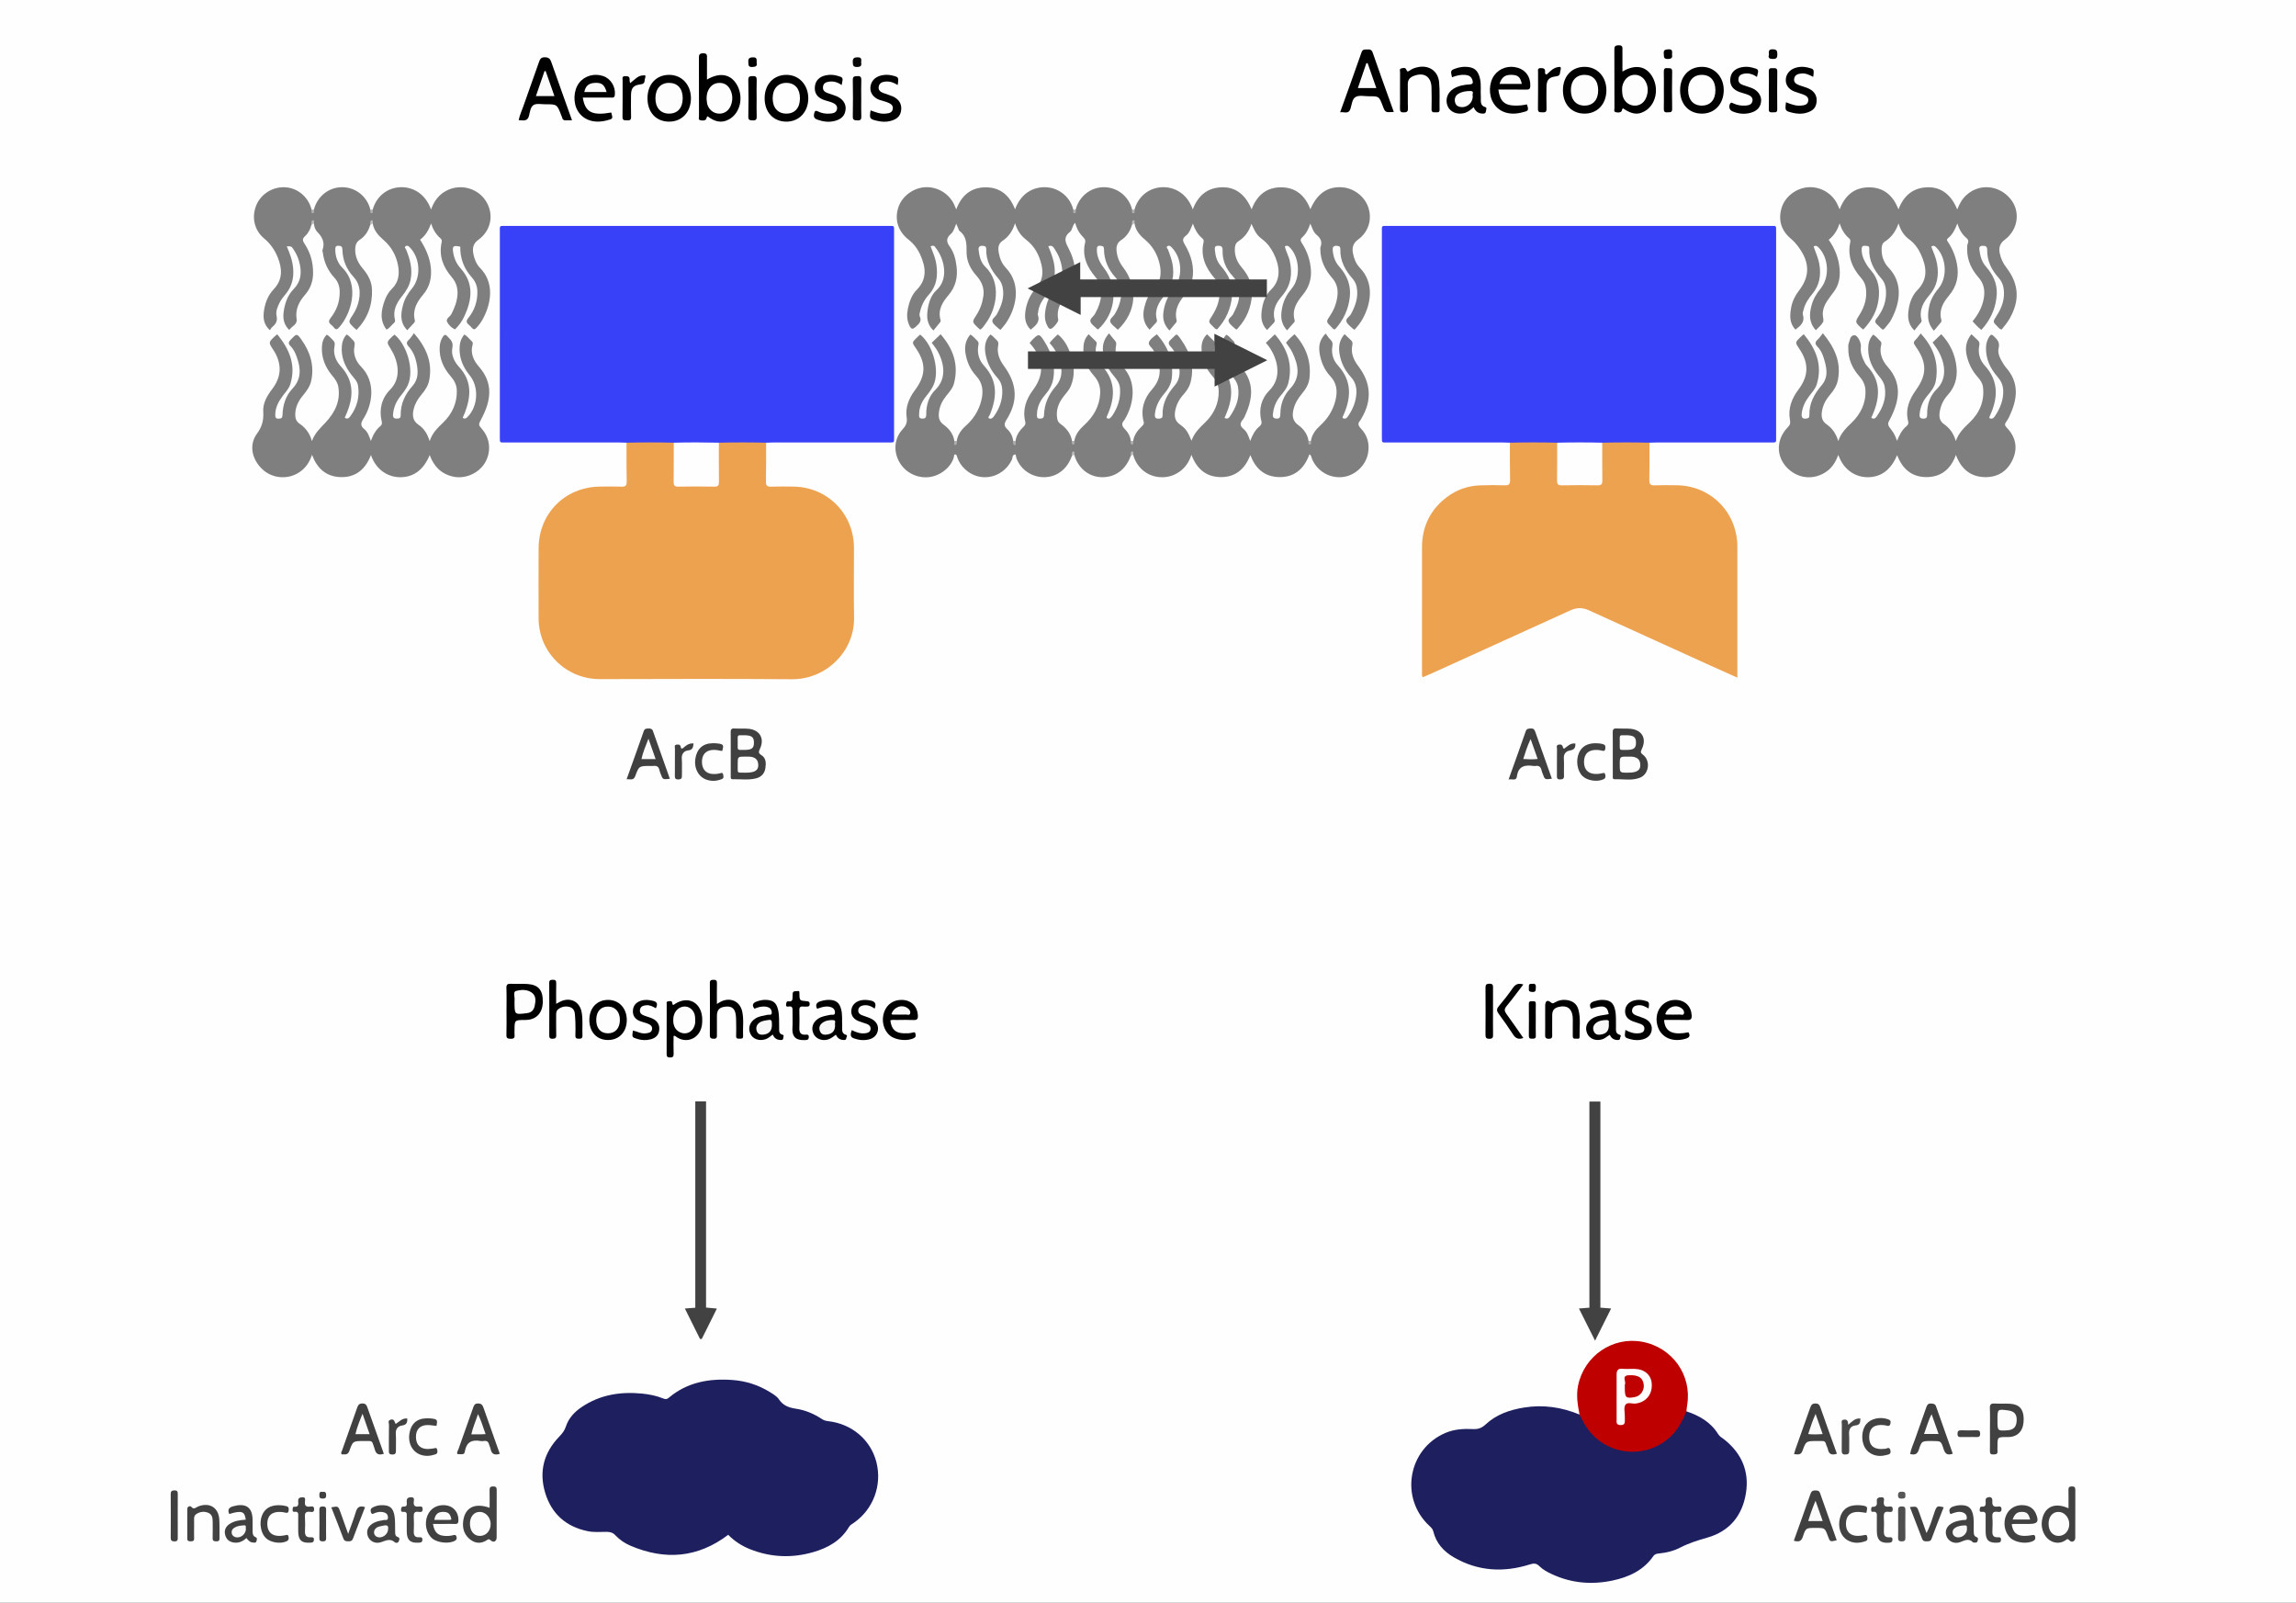 <?xml version="1.0" encoding="utf-8"?>
<!-- Generator: Adobe Illustrator 16.0.3, SVG Export Plug-In . SVG Version: 6.00 Build 0)  -->
<!DOCTYPE svg PUBLIC "-//W3C//DTD SVG 1.1//EN" "http://www.w3.org/Graphics/SVG/1.1/DTD/svg11.dtd">
<svg version="1.1" id="Capa_1" xmlns="http://www.w3.org/2000/svg" xmlns:xlink="http://www.w3.org/1999/xlink" x="0px" y="0px"
	 width="1274.289px" height="889.332px" viewBox="0 0 1274.289 889.332" enable-background="new 0 0 1274.289 889.332"
	 xml:space="preserve">
<rect x="0" y="0" width="1274.289" height="889.332" fill="#333333" stroke="none"/>
<g>
	<path fill-rule="evenodd" clip-rule="evenodd" fill="#FEFEFE" d="M0,889.332C0,592.887,0,296.444,0,0.001
		C424.763,0,849.526,0,1274.289,0c0,296.443,0,592.887,0,889.33C849.526,889.332,424.763,889.332,0,889.332z"/>
	<path fill-rule="evenodd" clip-rule="evenodd" fill="#3841F7" d="M347.723,245.635c-1.356-0.042-2.713-0.118-4.07-0.118
		c-21.004-0.007-42.009-0.001-63.014-0.009c-3.279-0.001-3.251,0.487-3.233-3.154c0.001-0.124,0-0.248,0-0.371
		c0-37.685-0.004-75.371,0.007-113.056c0.001-3.968-0.467-3.57,3.55-3.57c70.552-0.006,141.103-0.007,211.655,0.002
		c3.931,0.001,3.593-0.523,3.593,3.528c0.007,37.686,0.008,75.37-0.001,113.055c-0.001,3.984,0.445,3.562-3.557,3.564
		c-21.129,0.012-42.257,0.004-63.385,0.011c-1.357,0-2.714,0.077-4.07,0.118c-1.274,0.904-2.739,1.059-4.236,1.055
		c-7.277-0.021-14.554,0.139-21.83-0.077c-8.437,0.139-16.875,0.154-25.312,0c-7.286,0.209-14.572,0.062-21.858,0.078
		C350.465,246.694,348.993,246.565,347.723,245.635z"/>
	<path fill-rule="evenodd" clip-rule="evenodd" fill="#3841F7" d="M838.005,245.635c-1.357-0.042-2.714-0.118-4.07-0.118
		c-21.251-0.007-42.504-0.001-63.755-0.009c-3.278-0.001-3.251,0.487-3.234-3.154c0.005-1.112,0-2.224,0-3.336
		c0-36.696-0.003-73.393,0.007-110.09c0.002-3.97-0.464-3.57,3.552-3.57c70.551-0.006,141.103-0.007,211.654,0.002
		c3.928,0.001,3.595-0.526,3.595,3.527c0.006,37.685,0.007,75.37-0.004,113.056c0,3.987,0.441,3.562-3.557,3.564
		c-20.882,0.012-41.763,0.003-62.644,0.011c-1.356,0-2.713,0.077-4.07,0.118c-1.274,0.904-2.739,1.059-4.235,1.055
		c-7.277-0.021-14.555,0.139-21.831-0.077c-8.437,0.139-16.874,0.154-25.312,0c-7.285,0.209-14.572,0.062-21.857,0.078
		C840.748,246.694,839.274,246.565,838.005,245.635z"/>
	<path fill-rule="evenodd" clip-rule="evenodd" fill="#EDA250" d="M347.723,245.635c8.74-0.202,17.479-0.205,26.218,0.001
		c1.262,1.46,1.007,3.252,1.028,4.956c0.057,4.819,0.064,9.641,0.006,14.46c-0.032,2.615,0.935,3.848,3.684,3.8
		c5.189-0.09,10.383-0.089,15.572,0c2.758,0.047,3.703-1.211,3.673-3.813c-0.055-4.819-0.051-9.641,0.007-14.461
		c0.021-1.704-0.231-3.498,1.06-4.942c8.742-0.204,17.484-0.201,26.226,0c-0.017,7.168,0.057,14.34-0.1,21.505
		c-0.052,2.334,0.717,2.982,2.961,2.895c4.072-0.159,8.156-0.076,12.235-0.035c18.958,0.191,33.639,15.042,33.667,34.061
		c0.019,12.855-0.179,25.713,0.046,38.564c0.335,19.093-15.867,34.391-34.318,34.251c-35.597-0.27-71.197-0.134-106.796-0.057
		c-18.446,0.041-33.932-14.701-33.969-33.799c-0.025-12.979-0.072-25.958,0.01-38.937c0.123-19.29,14.775-33.909,34.055-34.08
		c3.955-0.035,7.916-0.129,11.865,0.03c2.244,0.09,3.009-0.559,2.958-2.894C347.656,259.975,347.735,252.804,347.723,245.635z"/>
	<path fill-rule="evenodd" clip-rule="evenodd" fill="#EDA250" d="M838.005,245.635c8.739-0.202,17.479-0.205,26.219,0.001
		c1.184,1.338,1.006,2.999,1.025,4.585c0.056,4.697,0.064,9.395,0.007,14.091c-0.033,2.615,0.936,3.847,3.686,3.8
		c5.188-0.091,10.383-0.09,15.572-0.001c2.759,0.047,3.705-1.209,3.675-3.813c-0.057-4.696-0.051-9.394,0.007-14.09
		c0.02-1.586-0.153-3.248,1.058-4.573c8.742-0.204,17.484-0.201,26.226,0c-0.017,6.921,0.061,13.844-0.099,20.763
		c-0.055,2.333,0.715,2.983,2.96,2.896c4.072-0.159,8.156-0.076,12.234-0.035c18.934,0.189,33.65,15.079,33.667,34.082
		c0.02,22.99,0.005,45.979,0.005,68.97c0,1.091,0,2.183,0,3.688c-5.948-2.664-11.566-5.151-17.161-7.69
		c-21.784-9.889-43.568-19.782-65.338-29.704c-3.355-1.529-6.604-1.56-9.971-0.026c-25.481,11.606-50.976,23.182-76.471,34.757
		c-1.887,0.857-3.809,1.639-5.68,2.44c-0.634-0.995-0.417-1.873-0.418-2.706c-0.012-23.114-0.03-46.227,0.003-69.341
		c0.017-11.791,4.781-21.281,14.282-28.249c5.293-3.882,11.361-5.92,17.926-6.175c4.566-0.178,9.148-0.159,13.717-0.012
		c2.243,0.073,3.011-0.561,2.958-2.895C837.936,259.48,838.018,252.557,838.005,245.635z"/>
	<path fill-rule="evenodd" clip-rule="evenodd" fill="#1E1F5F" d="M404.173,851.612c-17,12.86-35.058,14.209-54.171,6.096
		c-3.208-1.361-6.099-3.322-8.484-5.85c-1.428-1.514-2.957-1.879-4.909-1.879c-3.447,0.001-6.907,0.332-10.344-0.365
		c-12.113-2.461-20.172-9.624-23.698-21.355c-3.52-11.714-0.757-22.216,7.756-31.049c1.651-1.712,2.995-3.362,3.765-5.721
		c1.504-4.606,4.731-8.047,8.708-10.74c10.204-6.906,21.584-8.666,33.589-7.492c4.063,0.398,8.059,1.229,11.857,2.765
		c1.187,0.479,1.94,0.386,2.942-0.459c10.286-8.673,22.472-10.804,35.406-9.846c7.341,0.545,14.274,2.729,20.586,6.632
		c1.891,1.168,3.949,2.337,5.17,4.145c2.275,3.373,5.405,4.562,9.232,5.126c5.294,0.779,10.194,2.831,14.672,5.81
		c1.049,0.697,2.165,0.991,3.438,1.135c13.141,1.484,23.586,10.413,26.72,22.744c3.242,12.752-1.706,26.101-12.462,33.607
		c-1.008,0.704-2.131,1.262-2.791,2.377c-4.495,7.602-11.613,11.554-19.756,13.915c-11.884,3.445-23.645,2.959-35.178-1.626
		C411.586,857.735,407.493,855.017,404.173,851.612z"/>
	<path fill-rule="evenodd" clip-rule="evenodd" fill="#1E1F5F" d="M935.98,783.097c7.19,2.399,13.519,6.02,17.624,12.68
		c0.83,1.345,2.157,1.987,3.305,2.896c9.724,7.711,14.076,17.753,12.068,30.004c-2.031,12.379-9.159,21.016-21.347,24.478
		c-5.213,1.479-10.227,3.042-15.055,5.534c-3.588,1.854-7.602,2.876-11.694,3.271c-1.248,0.118-2.439,0.284-3.247,1.449
		c-5.479,7.917-13.557,11.635-22.575,13.561c-11.544,2.467-22.825,1.534-33.637-3.474c-2.585-1.198-5.137-2.549-7.149-4.559
		c-1.658-1.655-3.12-1.539-5.201-0.885c-14.568,4.586-28.741,3.827-42.15-3.921c-5.619-3.247-9.843-7.827-11.421-14.371
		c-0.312-1.289-1.088-2.09-2.025-2.95c-16.863-15.448-12.109-42.949,8.902-51.783c4.922-2.068,10.078-2.316,15.274-2.077
		c2.742,0.125,4.734-0.581,6.855-2.561c5.956-5.557,13.402-8.101,21.352-9.389c10.663-1.729,20.886-0.199,30.797,3.896
		c1.729,0.378,2.1,1.959,2.788,3.214c6.074,11.103,15.452,16.964,28.07,16.341c12.279-0.607,20.933-7.18,26.119-18.323
		C934.172,784.965,934.278,783.387,935.98,783.097z"/>
	<path fill-rule="evenodd" clip-rule="evenodd" fill="#7F7F7F" d="M628.299,124.652c-1.01,3.574-2.955,6.563-6.05,8.591
		c-2.453,1.608-2.803,3.806-2.509,6.359c0.361,3.135,1.511,5.976,3.423,8.473c8.684,11.342,7.661,24.907-2.655,34.827
		c-0.208-0.119-0.451-0.202-0.613-0.366c-1.298-1.318-3.194-2.459-3.691-4.036c-0.472-1.499,1.625-2.779,2.505-4.21
		c1.779-2.892,2.924-6.011,3.43-9.313c0.623-4.069-0.175-7.85-3.042-11.033c-4.026-4.469-6.347-9.67-6.38-15.744
		c-0.009-1.614-0.873-1.737-2.098-1.833c-1.607-0.128-1.831,0.809-1.849,2.051c-0.058,3.904,1.532,7.188,3.859,10.172
		c8.184,10.492,6.872,24.945-3.129,34.177c-0.208-0.086-0.475-0.121-0.623-0.271c-1.296-1.318-3.176-2.465-3.679-4.045
		c-0.489-1.537,1.677-2.761,2.506-4.25c1.951-3.504,3.293-7.125,3.524-11.164c0.202-3.522-0.892-6.495-3.158-9.18
		c-4.721-5.595-7.665-11.772-5.8-19.362c0.261-1.063-0.073-1.838-0.869-2.628c-2.219-2.204-3.805-4.826-4.663-8.236
		c-1.698,1.542-1.511,3.963-2.925,5.074c-3.998,3.141-2.377,5.957-0.508,9.592c3.29,6.397,4.476,13.28,1.744,20.371
		c-0.73,1.895-1.931,3.435-3.173,4.955c-3.3,4.034-5.717,8.311-4.53,13.826c0.24,1.118-3.248,5.111-4.293,5.041
		c-1.003-0.068-1.384-0.987-1.774-1.7c-1.489-2.728-1.568-5.715-1.069-8.655c0.733-4.32,2.243-8.468,5.323-11.627
		c5.087-5.22,4.725-11.007,2.503-17.168c-0.673-1.866-1.691-3.557-2.737-5.232c-0.756-1.212-1.585-2.26-3.476-1.431
		c1.825,4.27,3.44,8.554,3.568,13.321c0.141,5.196-1.139,9.715-4.559,13.668c-2.452,2.835-4.37,5.984-4.703,9.861
		c-0.032,0.368-0.288,0.789-0.175,1.085c1.545,4.066-1.19,6.074-3.909,8.31c-3.031-2.925-3.471-6.509-2.928-10.276
		c0.701-4.875,2.655-9.261,5.994-12.907c3.419-3.734,4.008-7.958,2.936-12.738c-1.286-5.741-3.974-10.507-8.688-14.118
		c-2.884-2.209-4.811-5.157-6.004-9.017c-1.347,4.32-3.555,7.504-6.977,9.782c-2.458,1.636-2.5,4.136-2.069,6.581
		c0.54,3.063,1.686,6.006,3.868,8.281c9.25,9.642,5.545,23.025-0.033,31.03c-0.841,1.207-1.864,2.289-2.82,3.448
		c-0.409-0.244-0.767-0.374-1.011-0.618c-1.222-1.222-2.967-2.284-3.472-3.763c-0.576-1.688,1.63-2.757,2.424-4.227
		c2.51-4.645,4.308-9.393,3.231-14.837c-0.374-1.888-1.097-3.49-2.35-4.931c-4.075-4.685-6.936-9.911-6.782-16.335
		c0.039-1.588-0.75-1.788-2.017-1.877c-1.654-0.116-2.364,0.702-2.219,2.171c0.346,3.499,1.196,7.048,3.731,9.474
		c9.241,8.837,6.245,23.466,0.106,31.584c-0.868,1.149-1.543,2.537-3.007,3.278c-0.45-0.405-0.921-0.799-1.36-1.226
		c-3.172-3.086-3.151-3.076-0.673-6.891c2.118-3.261,3.372-6.864,3.876-10.702c0.569-4.337-1.015-7.932-3.898-11.138
		c-3.226-3.587-5.388-7.912-5.445-12.674c-0.055-4.554,0.285-8.88-3.822-12.044c-0.527-0.406-0.696-1.286-1.003-1.958
		c-0.305-0.667-0.575-1.349-0.912-2.146c-0.879,2.037-1.358,4.258-2.933,5.636c-2.587,2.266-2.748,4.213-0.673,7.047
		c2.353,3.214,3.314,7.174,3.79,11.105c0.708,5.86-0.49,11.22-4.498,15.875c-3.362,3.905-6.016,8.208-4.39,13.779
		c0.254,0.873-0.331,1.359-0.805,1.928c-1.029,1.23-2.025,2.489-3.162,3.893c-3.798-3.724-3.751-7.754-3.156-11.75
		c0.587-3.953,1.924-7.965,4.855-10.62c5.939-5.381,4.962-14.081,1.558-20.512c-0.688-1.298-1.571-2.508-2.479-3.669
		c-0.496-0.635-1.295-0.62-2.343-0.165c0.487,1.274,0.963,2.591,1.488,3.889c1.597,3.955,2.25,8.052,1.989,12.311
		c-0.252,4.101-1.768,7.67-4.499,10.703c-2.371,2.631-3.929,5.649-4.758,9.082c-0.235,0.976-0.616,2.064-0.217,2.909
		c1.261,2.677-0.429,4.087-2.079,5.601c-1.912,1.753-2.606,1.679-3.735-0.672c-1.395-2.903-1.416-6.043-0.816-9.077
		c0.773-3.903,2.142-7.769,4.958-10.623c5.866-5.945,5.012-12.488,2.065-19.164c-1.474-3.341-3.633-6.308-6.639-8.668
		c-5.862-4.605-7.818-11.134-5.681-17.809c1.953-6.1,8.14-10.832,14.717-11.255c6.834-0.439,13.262,3.312,16.263,9.514
		c0.421,0.871,0.755,1.783,1.18,2.796c2.817-7.51,7.909-12.134,16.003-12.266c8.375-0.137,13.684,4.498,16.632,12.189
		c3.869-10.249,11.763-12.723,17.921-12.188c6.95,0.604,12.747,5.615,14.421,12.407c0.437,0.661,0.871,0.666,1.302-0.005
		c1.913-7.481,8.372-12.562,15.866-12.477c7.375,0.082,13.699,5.172,15.485,12.464c0.422,0.687,0.85,0.677,1.284,0.013
		c1.924-7.092,7.687-11.933,14.823-12.442c6.155-0.44,14.012,2.459,17.543,12.276c2.938-7.741,8.258-12.234,16.637-12.271
		c7.286-0.031,12.658,4.195,16.014,12.248c2.854-7.586,8.068-12.22,16.314-12.218c8.229,0.002,13.444,4.62,16.292,12.186
		c3.752-8.618,9.313-12.568,17.147-12.231c6.755,0.291,12.978,4.962,15.056,11.303c2.15,6.563,0.067,13.533-5.73,17.741
		c-2.856,2.073-3.438,4.563-2.807,7.682c0.598,2.947,1.657,5.741,3.766,7.922c8.264,8.548,6.158,19.988,1.704,28.179
		c-1.243,2.286-2.85,4.316-4.63,6.241c-0.341-0.219-0.697-0.37-0.952-0.623c-1.222-1.221-2.918-2.276-3.49-3.759
		c-0.69-1.786,1.618-2.75,2.418-4.208c2.551-4.65,4.229-9.403,3.291-14.82c-0.329-1.901-1.095-3.492-2.35-4.922
		c-4.102-4.674-6.964-9.895-6.79-16.329c0.043-1.564-0.709-1.817-1.997-1.904c-1.635-0.111-2.341,0.643-2.245,2.148
		c0.217,3.417,1.248,6.695,3.5,9.196c4.468,4.966,6.765,10.501,5.987,17.227c-0.793,6.85-3.585,12.741-8.183,17.772
		c-1.141,0.042-1.536-0.842-2.111-1.396c-2.926-2.83-2.908-2.84-0.562-6.335c2.245-3.344,3.588-7.054,4.017-11.026
		c0.383-3.543-0.388-6.8-2.854-9.631c-3.986-4.575-6.657-9.77-6.645-16.037c0.001-0.371-0.082-0.782,0.047-1.106
		c1.161-2.935,0.142-5.052-2.193-6.976c-1.803-1.485-2.379-3.873-3.441-6.161c-0.936,2.988-2.227,5.556-4.356,7.479
		c-1.362,1.23-1.162,2.03-0.28,3.382c2.946,4.518,4.632,9.5,4.992,14.905c0.343,5.174-1.174,9.743-4.483,13.726
		c-3.401,4.093-6.171,8.392-4.554,14.104c0.253,0.893-0.418,1.336-0.893,1.878c-1.054,1.204-2.108,2.407-3.289,3.754
		c-3.923-4.193-3.592-8.694-2.621-13.158c0.82-3.772,2.689-7.109,5.214-10.096c5.095-6.024,4.352-17.608-1.376-23.038
		c-0.704-0.667-1.45-0.869-2.495-0.339c0.605,2.818,2.151,5.342,2.772,8.199c1.561,7.18,0.641,13.615-4.344,19.381
		c-3.2,3.701-5.508,7.945-4.063,13.188c0.242,0.879-0.178,1.398-0.697,1.947c-1.099,1.163-2.191,2.333-3.504,3.732
		c-3.694-3.71-3.454-7.978-2.751-12.182c0.64-3.824,2.176-7.541,4.946-10.208c6.006-5.78,4.676-13.705,1.391-20.194
		c-1.548-3.056-3.584-5.782-6.423-7.912c-2.804-2.104-3.644-3.633-5.858-8.442c-1.269,4.126-3.593,7.386-7.172,9.655
		c-1.551,0.981-1.951,2.444-2.023,4.085c-0.174,3.898,1.194,7.384,3.636,10.24c3.848,4.503,6.306,9.438,5.885,15.445
		c-0.479,6.842-2.89,12.955-7.486,18.13c-0.322,0.362-0.634,0.732-0.939,1.084c-0.29-0.099-0.586-0.112-0.741-0.267
		c-1.309-1.303-3.119-2.425-3.737-4.008c-0.664-1.698,1.662-2.737,2.417-4.248c1.385-2.77,2.819-5.51,3.208-8.622
		c0.585-4.699-0.08-8.879-3.584-12.657c-3.579-3.858-5.664-8.702-5.455-14.155c0.081-2.108-0.857-2.518-2.62-2.498
		c-2.008,0.023-1.73,1.475-1.633,2.62c0.265,3.129,1.153,6.167,3.224,8.522c4.257,4.841,6.968,10.157,6.284,16.788
		c-0.732,7.097-3.446,13.301-8.344,18.488c-1.018-0.129-1.494-0.907-2.1-1.491c-2.885-2.778-2.79-2.725-0.677-6.015
		c3.073-4.786,4.89-9.93,3.872-15.756c-0.326-1.867-1.045-3.492-2.303-4.943c-5.071-5.851-8.149-12.351-6.237-20.341
		c0.257-1.075-0.313-1.626-0.966-2.192c-2.4-2.079-3.892-4.739-4.988-7.954c-1.124,2.514-1.803,5.151-3.875,6.678
		c-2.518,1.853-1.519,3.344-0.334,5.403c3.396,5.906,5.153,12.2,3.86,19.127c-0.612,3.287-2.187,5.996-4.263,8.486
		c-3.359,4.03-5.752,8.367-4.423,13.864c0.225,0.929-0.317,1.342-0.779,1.893c-1.031,1.23-2.049,2.472-3.194,3.856
		c-2.94-3.042-3.744-6.204-3.405-9.565c0.518-5.136,2.468-9.712,5.815-13.749c5.203-6.275,4.612-16.822-1.074-22.706
		c-0.633-0.656-1.341-1.342-2.227-0.9c-1.329,0.662-0.079,1.494,0.146,2.139c0.845,2.439,1.81,4.818,2.332,7.378
		c1.369,6.713,0.077,12.663-4.368,17.99c-3.224,3.865-5.712,8.104-4.2,13.498c0.25,0.895-0.277,1.375-0.779,1.917
		c-1.09,1.173-2.176,2.35-3.264,3.526c-3.175-3.225-4.176-7.369-2.918-12.388c0.937-3.739,2.354-7.365,5.13-10.128
		c4.074-4.055,4.516-8.876,3.324-14.044c-1.245-5.4-3.948-9.977-8.277-13.558c-2.813-2.328-5.028-5.093-5.654-8.845
		C628.263,122.403,628.892,124.714,628.299,124.652z"/>
	<path fill-rule="evenodd" clip-rule="evenodd" fill="#7F7F7F" d="M627.557,252.971c-2.768,7.732-8.734,12.05-16.308,11.801
		c-7.12-0.233-13.069-5.168-15.021-12.46c-1.344-1.588-0.715,0.751-1.309,0.658c-2.618,7.335-8.25,11.695-15.249,11.804
		c-6.885,0.106-13.084-4.042-15.522-10.434c-0.257-0.673-0.296-1.428-0.437-2.146c-1.259-1.509-1.079-3.297-0.99-5.069
		c0.028-0.919,0.368-1.724,0.899-2.458c0.44-3.228,2.252-5.721,4.475-7.903c0.903-0.887,1.202-1.585,0.898-2.846
		c-1.599-6.63,0.533-12.448,4.423-17.661c5.898-7.906,5.918-15.955-0.232-23.876c-0.527-0.679-1.096-1.325-1.731-2.089
		c0.421-0.502,0.776-0.985,1.189-1.409c3.808-3.899,4.181-3.941,7.05,0.634c3.964,6.32,6.204,13.09,4.864,20.714
		c-0.624,3.549-2.391,6.42-4.679,9.072c-2.659,3.082-4.306,6.592-4.371,10.724c-0.017,1.089-0.139,2.33,1.613,2.259
		c1.349-0.054,2.259-0.187,2.312-2.004c0.178-6.009,2.426-11.197,6.381-15.772c5.327-6.159,3.264-12.637,0.354-19.018
		c-0.871-1.914-2.229-3.545-3.631-5.155c1.243-1.815,2.889-3.119,4.549-4.794c3.683,2.974,5.739,6.941,7.184,11.25
		c1.924,5.741,2.46,11.529,0.075,17.323c-0.912,2.215-2.51,3.931-3.958,5.759c-2.884,3.64-4.456,7.655-3.631,12.379
		c0.207,1.185,0.606,2.088,1.723,2.888c3.28,2.35,5.808,5.333,6.494,9.511c0.421,0.687,0.85,0.677,1.283,0.013
		c0.628-3.74,2.87-6.409,5.584-8.89c5.047-4.611,8.293-10.186,8.748-17.206c0.254-3.924-0.861-7.165-3.504-10.134
		c-4.173-4.69-6.299-10.203-5.716-16.616c0.209-2.306,0.962-4.31,2.808-6.376c1.286,1.273,2.554,2.521,3.812,3.78
		c0.535,0.535,0.872,1.048,0.609,1.943c-1.356,4.614,0.27,8.757,3.174,12.002c7.246,8.096,7.174,16.833,3.284,26.183
		c-0.189,0.455-0.421,0.894-0.592,1.355c-0.155,0.425-0.58,0.886-0.046,1.311c0.556,0.443,1.19,0.352,1.694-0.054
		c0.472-0.38,0.895-0.857,1.235-1.362c3.059-4.534,4.664-9.471,4.268-15.011c-0.207-2.907-1.746-5.089-3.544-7.152
		c-3.346-3.839-5.252-8.31-5.87-13.323c-0.441-3.575,0.391-6.806,3.329-10.148c1.116,1.4,1.989,2.609,2.983,3.708
		c0.771,0.854,1.213,1.513,0.933,2.883c-0.901,4.414,0.419,8.606,3.427,11.662c8.366,8.5,6.444,20.931,1.582,29.11
		c-0.189,0.319-0.329,0.685-0.577,0.948c-1.711,1.815-1.154,3.267,0.462,4.873c1.771,1.76,2.953,3.945,3.271,6.5
		c0.421,0.687,0.849,0.677,1.284,0.013c0.533-3.196,2.317-5.674,4.57-7.859c0.812-0.787,1.639-1.424,1.276-2.797
		c-1.795-6.804,0.181-12.953,4.599-17.892c6.132-6.855,4.867-13.66,1.334-20.86c-0.107-0.22-0.295-0.403-0.392-0.627
		c-0.72-1.677-3.101-2.989-2.645-4.558c0.537-1.849,2.626-3.149,4.409-4.59c6.364,6.981,9.374,15.024,8.29,24.422
		c-0.393,3.41-2.179,6.245-4.387,8.823c-2.712,3.167-4.518,6.777-4.964,10.956c-0.242,2.265,0.584,2.872,2.805,2.546
		c1.095-0.161,1.468-0.645,1.429-1.686c-0.249-6.588,2.609-11.899,6.799-16.704c3.277-3.757,2.96-8.209,1.988-12.627
		c-0.72-3.267-1.966-6.42-4.314-8.889c-1.644-1.728-1.161-2.808,0.406-4.182c3.197-2.804,2.439-3.88,5.474,0.392
		c5.071,7.139,7.5,14.95,5.154,23.729c-0.683,2.556-2.163,4.702-3.914,6.643c-2.377,2.635-3.982,5.67-4.588,9.148
		c-0.502,2.881-0.211,5.464,2.583,7.433c3.474,2.448,4.515,4.234,6.486,9.084c1.461-4.366,4.504-7.188,7.621-10.213
		c4.762-4.623,7.644-10.545,7.465-17.463c-0.075-2.876-1.075-5.452-3.09-7.726c-4.127-4.661-6.668-10.048-6.442-16.463
		c0.093-2.66,0.836-5.053,3.062-7.238c1.163,1.149,2.275,2.254,3.395,3.352c0.64,0.628,1.125,1.28,0.871,2.276
		c-1.254,4.911,0.82,8.877,3.595,12.658c1.379,1.878,3.045,3.547,3.946,5.776c2.343,5.804,1.893,11.578-0.078,17.34
		c-0.585,1.709-1.338,3.36-2.014,5.035c1.428,0.752,2.275,0.212,2.976-0.821c3.42-5.037,5.635-10.358,4.433-16.664
		c-0.444-2.324-1.744-4.011-3.169-5.729c-3.822-4.604-6.165-9.774-5.971-15.906c0.085-2.669,0.799-5.06,2.725-7.065
		c1.642,0.753,2.556,2.305,3.855,3.411c0.734,0.625,0.917,1.357,0.668,2.313c-1.25,4.806,0.705,8.928,3.655,12.256
		c7.688,8.669,6.45,17.763,2.098,27.215c-0.309,0.671-0.644,1.366-1.124,1.913c-1.687,1.918-1.723,3.491,0.417,5.223
		c1.957,1.586,2.771,4.023,3.683,6.645c1.214-3.298,2.681-6.112,5.229-8.197c0.964-0.789,1.274-1.709,0.955-2.941
		c-1.666-6.429,0.083-12.595,4.397-16.849c7.345-7.244,4.616-17.621-0.166-24.35c-0.498-0.701-1.077-1.344-1.726-2.145
		c1.62-1.531,3.203-3.029,4.976-4.706c6.833,7.8,10.066,16.517,7.516,26.902c-0.702,2.858-2.533,5.054-4.353,7.225
		c-2.289,2.729-3.679,5.828-4.122,9.342c-0.181,1.432-0.63,3.063,1.704,3.288c2.141,0.208,2.3-0.987,2.317-2.7
		c0.055-5.271,1.854-10.102,5.385-13.864c6.144-6.542,4.503-13.278,1.258-20.186c-0.881-1.874-2.278-3.505-3.513-5.363
		c1.351-1.644,2.903-3.188,4.734-4.708c6.469,7.009,9.367,15.093,8.284,24.483c-0.378,3.277-2.075,6.026-4.172,8.534
		c-2.239,2.677-4.019,5.574-4.771,9.077c-0.728,3.393-0.328,6.134,2.757,8.354c2.956,2.127,5.107,4.998,5.683,8.776
		c0.437,0.661,0.871,0.666,1.302-0.004c0.549-3.472,2.502-6.11,5.02-8.401c4.233-3.852,7.226-8.461,8.597-14.055
		c1.204-4.917,0.936-9.438-2.818-13.435c-3.366-3.584-5.244-8.04-5.979-12.904c-0.572-3.795-0.037-7.345,3.363-10.79
		c0.933,1.212,1.647,2.401,2.613,3.329c1.073,1.03,1.44,1.959,1.153,3.529c-0.725,3.98,0.324,7.858,2.959,10.725
		c8.169,8.888,7.468,18.424,2.813,28.461c-0.102,0.219-0.135,0.471-0.211,0.748c1.605,1.047,2.516-0.018,3.288-1.166
		c2.589-3.849,4.27-8.031,4.472-12.727c0.145-3.354-0.781-6.288-3.096-8.816c-3.232-3.531-5.349-7.701-6.204-12.405
		c-0.723-3.985-0.404-7.841,2.735-11.356c1.196,1.144,2.31,2.231,3.448,3.291c0.777,0.724,1.142,1.494,0.875,2.622
		c-1.084,4.603,0.724,8.479,3.388,11.987c6.96,9.167,7.579,18.89,1.685,28.787c-0.253,0.425-0.446,0.901-0.769,1.263
		c-1.42,1.587-1.135,2.805,0.344,4.337c3.771,3.91,5.037,8.73,3.996,14.016c-1.368,6.947-7.546,12.434-14.357,13.025
		c-7.176,0.623-13.708-3.311-16.65-9.933c-0.372-0.839-0.234-1.965-1.484-2.692c-3.022,8.283-8.699,13.155-17.729,12.584
		c-7.542-0.477-12.373-4.932-15.059-12.199c-3.082,8.03-8.622,12.623-17.232,12.22c-7.729-0.362-12.655-4.842-15.459-12.345
		c-1.352,4.005-3.424,7.176-6.721,9.44c-3.397,2.333-7.144,3.304-11.222,2.922c-6.968-0.652-12.604-5.545-14.414-12.442
		C627.521,250.722,628.15,253.034,627.557,252.971z"/>
	<path fill-rule="evenodd" clip-rule="evenodd" fill="#7F7F7F" d="M238.465,244.785c1.419-4.485,4.342-7.306,7.419-10.251
		c5.026-4.811,7.904-10.924,7.642-18.097c-0.106-2.9-1.402-5.362-3.374-7.621c-4.01-4.595-6.431-9.905-6.133-16.195
		c0.101-2.143,0.657-4.097,1.874-5.9c0.76-1.126,1.384-1.194,2.287-0.215c1.686,1.828,3.575,3.083,2.879,6.482
		c-0.773,3.778,1.01,7.684,3.656,10.525c7.269,7.807,6.789,16.413,3.279,25.497c-0.354,0.917-0.78,1.805-1.197,2.763
		c1.19,0.962,1.964,0.304,2.786-0.533c5.794-5.896,6.276-16.675,1.11-22.973c-3.622-4.416-5.82-9.402-5.625-15.27
		c0.09-2.675,0.736-5.104,2.637-7.375c1.657,0.842,2.689,2.399,4.011,3.596c0.57,0.517,0.864,1.079,0.605,1.954
		c-1.427,4.809,0.565,8.949,3.493,12.282c8.218,9.353,6.615,18.953,1.439,28.804c-1.781,3.392-1.896,3.332,0.462,6.077
		c4.451,5.18,4.988,12.674,1.335,18.63c-3.57,5.822-11.066,8.958-17.621,7.481c-6.585-1.486-10.645-5.688-12.949-11.961
		c-3.359,8.197-8.905,12.335-16.431,12.299c-6.337-0.031-13.113-3.608-16.173-12.293c-3.083,8.04-8.635,12.629-17.251,12.219
		c-7.733-0.369-12.657-4.862-15.454-12.375c-1.315,4.061-3.448,7.193-6.736,9.498c-6.228,4.365-14.922,3.873-20.554-1.224
		c-6.048-5.474-7.909-13.688-3.252-19.985c2.932-3.965,3.752-7.594,3.481-12.229c-0.278-4.733,2.145-8.813,4.945-12.499
		c4.982-6.558,5.507-13.216,1.433-20.522c-0.3-0.538-0.677-1.034-1.01-1.554c-2.475-3.863-2.477-3.865,1.003-7.191
		c0.351-0.335,0.744-0.625,1.393-1.164c6.654,8.21,10.561,16.902,7.273,27.617c-0.796,2.592-2.607,4.432-4.157,6.485
		c-2.343,3.107-4.15,6.422-4.215,10.45c-0.022,1.376,0.127,2.425,1.981,2.289c1.44-0.105,1.987-0.34,2.038-2.087
		c0.16-5.441,1.765-10.587,5.533-14.58c5.11-5.416,4.608-11.344,2.381-17.571c-0.785-2.199-1.794-4.392-3.485-6.059
		c-1.469-1.448-1.008-2.382,0.228-3.658c3.181-3.285,3.296-3.457,5.831,0.088c4.843,6.772,7.21,14.254,5.491,22.649
		c-0.663,3.237-2.54,5.825-4.621,8.32c-2.585,3.101-4.31,6.608-4.295,10.768c0.007,2.053,0.609,3.708,2.482,4.985
		c3.237,2.208,5.578,5.208,6.766,9.59c1.634-4.494,4.702-7.255,7.596-10.337c5.04-5.366,8.374-11.798,7.08-19.7
		c-0.402-2.454-1.711-4.3-3.244-6.107c-3.976-4.687-6.198-10.002-5.875-16.273c0.132-2.563,0.896-4.773,2.66-6.643
		c1.372,0.638,2.117,1.834,3.132,2.72c1.17,1.02,1.569,1.982,1.194,3.792c-0.853,4.119,0.744,8.053,3.415,10.962
		c7.762,8.459,7.174,17.542,2.906,27.146c-0.199,0.444-0.396,0.89-0.644,1.444c1.426,1.019,2.335,0.256,3.086-0.762
		c3.773-5.115,5.29-10.834,4.27-17.123c-0.39-2.406-2.22-4.062-3.652-5.913c-3.657-4.724-5.877-9.922-5.302-16.08
		c0.227-2.427,1.013-4.515,2.671-6.297c1.328,0.687,2.101,1.85,3.102,2.753c1.125,1.016,1.626,1.911,1.235,3.771
		c-0.89,4.237,0.699,8.341,3.57,11.252c8.46,8.582,6.484,20.987,1.342,29.086c-1.547,2.437-1.663,3.871,0.573,5.704
		c1.91,1.567,2.66,3.988,3.626,6.517c1.179-3.382,2.746-6.148,5.287-8.265c0.86-0.717,0.978-1.499,0.709-2.617
		c-1.596-6.653,0.061-12.924,4.642-17.519c6.77-6.789,4.269-16.434,0.474-22.493c-2.459-3.926-2.538-3.88,0.878-7.161
		c0.351-0.337,0.738-0.636,1.095-0.942c6.688,5.304,11.241,19.491,7.411,28.049c-1.139,2.546-2.923,4.551-4.547,6.702
		c-2.147,2.844-3.36,6.003-3.664,9.534c-0.181,2.099,0.952,2.476,2.764,2.286c1.393-0.146,1.509-0.95,1.495-2.03
		c-0.084-6.274,2.471-11.471,6.552-16.053c3.428-3.847,3.154-8.385,2.188-12.948c-0.697-3.286-2.013-6.408-4.303-8.9
		c-1.454-1.583-1.292-2.565,0.202-3.908c0.993-0.893,1.665-2.142,2.707-3.534c6.893,8.014,10.367,16.136,8.49,26.026
		c-0.6,3.167-2.306,5.688-4.307,8.057c-2.025,2.397-3.603,5.028-4.333,8.085c-0.817,3.421-0.606,6.463,2.767,8.724
		C235.409,237.809,237.282,240.888,238.465,244.785z"/>
	<path fill-rule="evenodd" clip-rule="evenodd" fill="#7F7F7F" d="M1007.799,183.224c-3.961-4.324-3.66-8.999-2.382-13.79
		c0.937-3.509,2.754-6.559,5.059-9.371c5.112-6.235,4.511-17.021-1.171-22.735c-0.734-0.739-1.47-1.343-2.737-0.537
		c1.102,3.307,2.653,6.498,3.213,10.02c0.935,5.886,0.119,11.296-3.748,16.032c-2.117,2.591-4.05,5.28-4.934,8.597
		c-0.29,1.086-0.794,2.233-0.479,3.259c1.228,3.993-1.278,6.031-4.12,8.179c-3.52-3.605-3.173-8.035-2.379-12.354
		c0.624-3.399,2.19-6.537,4.34-9.318c5.592-7.233,6.024-14.392,1.138-22.056c-1.561-2.447-3.318-4.743-5.626-6.681
		c-5.442-4.567-7.222-10.447-5.118-17.311c1.835-5.986,7.871-10.647,14.335-11.239c6.627-0.607,13.184,2.944,16.276,8.851
		c0.562,1.072,1.01,2.202,1.552,3.396c2.804-7.476,7.9-12.098,15.994-12.222c8.358-0.127,13.685,4.484,16.635,12.247
		c2.932-7.717,8.175-12.175,16.445-12.285c7.349-0.098,12.93,4.222,16.171,12.323c1.23-3.113,2.707-5.808,5.07-7.975
		c7.111-6.516,17.901-5.694,24.333,1.934c5.827,6.914,4.556,17.171-3.052,22.859c-2.664,1.991-3.363,4.401-2.769,7.365
		c0.587,2.926,1.796,5.576,3.656,7.991c7.087,9.195,7.598,18.379,1.777,28.496c-1.238,2.156-2.82,4.031-4.321,5.897
		c-1.115-0.026-1.564-0.845-2.158-1.421c-2.91-2.824-2.865-2.807-0.582-6.326c2.967-4.573,4.637-9.476,3.793-15.045
		c-0.347-2.286-1.258-4.189-2.799-5.898c-3.931-4.358-6.403-9.406-6.306-15.366c0.038-2.294-1.146-2.384-2.738-2.344
		c-1.979,0.049-1.646,1.58-1.516,2.706c0.378,3.243,1.406,6.361,3.546,8.816c3.881,4.453,6.33,9.273,6,15.39
		c-0.36,6.665-2.689,12.474-6.766,17.661c-0.531,0.677-1.12,1.307-1.773,2.063c-1.838-1.375-3.275-3.027-4.874-4.754
		c3.034-3.721,5.313-7.732,6.181-12.501c0.8-4.391,0.234-8.251-2.802-11.735c-3.817-4.381-6.35-9.389-6.378-15.377
		c-0.007-1.229-0.121-2.501,0.385-3.663c0.53-1.222,0.192-2.1-0.783-2.915c-2.438-2.036-3.957-4.689-5.076-8.081
		c-1.229,3.25-2.574,6.079-5.057,8.075c-1.193,0.961-0.534,1.532,0.025,2.39c2.386,3.648,3.99,7.611,4.813,11.917
		c1.26,6.583-0.02,12.428-4.409,17.629c-3.257,3.858-5.721,8.11-4.222,13.5c0.252,0.909-0.239,1.363-0.717,1.925
		c-1.118,1.313-2.214,2.646-3.393,4.059c-3.906-4.286-3.573-8.74-2.727-13.127c0.732-3.795,2.569-7.151,5.11-10.139
		c5.147-6.047,4.688-16.845-0.866-22.691c-0.775-0.815-1.535-1.685-3.005-0.723c1.19,3.149,2.647,6.224,3.23,9.641
		c1.102,6.454,0.095,12.209-4.268,17.303c-3.374,3.939-5.88,8.271-4.379,13.804c0.24,0.882-0.335,1.356-0.809,1.923
		c-1.03,1.23-2.028,2.487-3.158,3.877c-3.784-3.718-3.739-7.766-3.155-11.753c0.58-3.95,2.04-7.801,4.838-10.653
		c6.082-6.198,5.076-12.936,1.945-19.819c-1.463-3.214-3.523-6.131-6.506-8.317c-2.854-2.093-4.739-4.987-5.916-8.87
		c-1.562,4.476-3.97,7.825-7.682,10.164c-1.38,0.868-1.63,2.365-1.688,3.878c-0.159,4.037,1.198,7.74,3.858,10.521
		c8.063,8.427,6.309,19.065,2.133,27.511c-0.601,1.214-1.234,2.465-2.109,3.478c-3.837,4.445-2.268,4.344-6.541,0.391
		c-1.364-1.262-0.943-2.151,0.05-3.416c3.554-4.523,5.389-9.634,5.007-15.482c-0.16-2.45-0.911-4.581-2.517-6.411
		c-4.185-4.772-7.075-10.07-6.745-16.658c0.077-1.536-0.978-1.419-1.954-1.522c-1.229-0.129-2.194-0.028-2.268,1.593
		c-0.151,3.375,1.161,6.267,2.874,9.017c0.717,1.148,1.583,2.214,2.471,3.241c3.932,4.551,4.766,9.947,4.066,15.638
		c-0.782,6.361-3.64,11.803-8.511,16.945c-0.374-0.286-0.786-0.549-1.138-0.877c-3.532-3.299-3.496-3.281-0.883-7.448
		c2.765-4.407,4.162-9.152,3.493-14.424c-0.293-2.3-1.202-4.204-2.732-5.923c-5.021-5.642-7.579-12.086-5.984-19.719
		c0.217-1.035,0.034-1.653-0.672-2.248c-2.527-2.131-4.087-4.895-5.231-8.27c-1.197,3.772-3.081,6.759-6.038,9.115
		c3.424,4.917,5.556,10.216,6.049,16.126c0.382,4.561-0.344,8.826-3.123,12.596c-1.317,1.787-2.688,3.542-3.904,5.396
		c-1.44,2.198-2.362,4.618-2.323,7.298c0.021,1.443,0.695,3.157,0.128,4.263C1010.908,180.417,1009.222,181.685,1007.799,183.224z"
		/>
	<path fill-rule="evenodd" clip-rule="evenodd" fill="#7F7F7F" d="M1020.275,244.755c1.408-4.525,4.406-7.306,7.468-10.282
		c4.976-4.835,7.958-10.917,7.575-18.129c-0.152-2.89-1.417-5.352-3.415-7.599c-3.97-4.467-6.26-9.712-6.091-15.833
		c0.021-0.74-0.079-1.549,0.184-2.203c0.728-1.809,0.672-4.553,3.183-4.707c1.78-0.109,3.879,4.213,3.618,6.315
		c-0.416,3.336,0.78,6.301,2.305,9.161c0.286,0.54,0.657,1.057,1.077,1.503c7.792,8.268,7.322,17.481,3.131,27.128
		c-0.243,0.56-0.489,1.118-0.738,1.688c1.248,0.868,2.14,0.491,2.879-0.555c3.53-4.992,5.657-10.362,4.559-16.634
		c-0.424-2.417-1.771-4.261-3.297-6.089c-3.571-4.278-5.827-9.108-5.866-14.819c-0.02-2.939,0.567-5.636,2.735-8.027
		c1.644,0.792,2.652,2.383,3.988,3.582c0.591,0.532,0.734,1.124,0.515,1.976c-1.234,4.776,0.613,8.962,3.568,12.295
		c7.905,8.919,6.627,18.201,1.935,27.85c-0.053,0.111-0.113,0.219-0.174,0.327c-2.085,3.744-2.078,3.738,0.642,7.253
		c1.218,1.576,1.996,3.386,2.804,5.651c1.304-3.284,2.772-6.135,5.34-8.22c0.845-0.687,1.126-1.49,0.834-2.608
		c-1.698-6.549,0.634-12.221,4.318-17.35c6.015-8.368,6.211-14.947,0.24-23.602c-1.955-2.832-1.933-2.811,0.354-5.166
		c0.686-0.707,1.21-1.573,2.021-2.647c7.243,7.785,10.111,16.29,8.437,26.181c-0.572,3.378-2.716,6.035-4.885,8.601
		c-2.381,2.817-3.691,6.105-4.114,9.745c-0.169,1.449-0.074,2.703,1.979,2.743c1.877,0.037,2.221-0.8,2.189-2.473
		c-0.098-5.301,1.616-10.295,5.275-13.853c6.24-6.064,4.469-14.772,1.113-20.874c-0.939-1.709-2.15-3.27-3.353-5.072
		c1.483-1.422,2.987-2.864,4.781-4.584c4.915,5.194,7.747,11.249,8.475,18.303c0.596,5.807-0.78,10.97-4.824,15.393
		c-2.453,2.683-3.978,5.951-4.522,9.584c-0.399,2.672,0.002,4.991,2.521,6.737c3.115,2.161,5.255,5.173,6.445,9.301
		c1.549-4.524,4.532-7.369,7.666-10.351c5.468-5.205,8.36-11.827,7.413-19.628c-0.257-2.113-1.438-3.883-2.875-5.488
		c-3.104-3.473-5.155-7.526-6.168-12.065c-0.93-4.163-0.383-8.052,2.615-11.79c1.254,1.199,2.345,2.297,3.497,3.326
		c0.913,0.814,1.146,1.604,0.882,2.908c-0.833,4.125,0.217,8.089,2.96,11.083c8.047,8.777,7.417,18.219,2.861,28.165
		c-0.146,0.317-0.213,0.671-0.317,1.01c1.476,0.92,2.424,0.098,3.145-0.971c2.959-4.39,4.88-9.142,4.616-14.552
		c-0.136-2.813-1.295-5.172-3.163-7.318c-4.092-4.704-6.604-10.083-6.375-16.491c0.077-2.149,0.717-4.091,1.891-5.905
		c0.719-1.113,1.295-1.254,2.275-0.289c1.92,1.89,3.705,3.389,2.831,6.849c-0.738,2.927,0.993,5.986,2.644,8.652
		c0.453,0.733,0.93,1.468,1.498,2.112c7.637,8.625,6.194,17.832,1.752,27.221c-0.474,1-1.05,1.973-1.713,2.859
		c-0.882,1.18-0.816,2.004,0.271,3.128c5.076,5.246,6.378,11.384,3.252,18.015c-3.014,6.389-8.368,9.683-15.438,9.514
		c-7.408-0.177-12.462-4.089-15.388-10.831c-0.189-0.439-0.336-0.898-0.564-1.513c-2.788,7.624-7.887,12.194-15.993,12.326
		c-8.407,0.137-13.72-4.487-16.659-12.204c-3.391,8.18-8.886,12.288-16.395,12.269c-6.519-0.017-13.265-3.821-16.221-12.374
		c-1.399,3.636-3.151,6.681-6.137,8.917c-7.163,5.37-16.591,4.494-22.719-2.229c-5.813-6.377-5.553-15.502,0.782-22.002
		c1.264-1.297,1.554-2.277,1.208-4.135c-1.179-6.343,1.024-11.895,4.805-16.929c5.614-7.48,5.757-14.579,0.471-22.378
		c-2.47-3.646-2.474-3.648,0.557-6.602c0.525-0.512,1.087-0.989,1.808-1.644c6.799,8.208,10.515,17.019,7.279,27.73
		c-0.781,2.587-2.585,4.467-4.146,6.513c-2.294,3.008-3.928,6.262-4.265,10.083c-0.163,1.859,0.495,2.786,2.544,2.523
		c1.185-0.152,1.766-0.507,1.729-1.804c-0.192-6.569,2.691-11.836,6.83-16.704c4.07-4.786,2.704-10.192,1.035-15.452
		c-0.707-2.234-1.791-4.373-3.464-6.064c-1.513-1.527-1.154-2.62,0.306-3.917c0.998-0.886,1.718-2.086,2.783-3.425
		c6.578,7.952,10.192,15.945,8.388,25.741c-0.608,3.295-2.286,5.947-4.413,8.403c-2.223,2.567-3.8,5.461-4.426,8.828
		c-0.572,3.081-0.224,5.728,2.696,7.718C1017.048,237.705,1019.028,240.808,1020.275,244.755z"/>
	<path fill-rule="evenodd" clip-rule="evenodd" fill="#7F7F7F" d="M205.514,124.652c-0.986,3.428-2.774,6.38-5.769,8.338
		c-2.01,1.314-2.547,3.071-2.604,5.233c-0.11,4.186,1.563,7.679,4.194,10.771c2.86,3.36,4.937,7.036,5.117,11.571
		c0.345,8.672-2.438,16.122-8.517,22.486c-0.581-0.483-0.967-0.77-1.312-1.098c-3.407-3.257-3.427-3.273-0.884-7.13
		c1.722-2.612,2.951-5.453,3.507-8.496c0.849-4.653,0.411-9.01-3.078-12.762c-3.905-4.2-6.013-9.293-6.13-15.068
		c-0.035-1.684-0.716-2.078-2.201-2.136c-1.673-0.065-1.75,0.947-1.75,2.138c0,3.891,1.337,7.506,3.964,10.109
		c9.792,9.7,4.788,25.654-1.794,33c-1.014,1.132-1.82,1.573-2.903,0.16c-0.447-0.584-0.99-1.116-1.568-1.572
		c-1.64-1.293-1.403-2.391-0.15-3.974c3.309-4.181,4.984-8.987,4.901-14.4c-0.046-2.985-0.921-5.54-2.943-7.734
		c-3.619-3.927-5.756-8.55-6.409-13.856c-0.061-0.486-0.356-1.039-0.21-1.44c1.481-4.067,0.024-7.17-2.844-10.072
		c-1.173-1.188-1.737-2.966-1.947-4.727c-1.344-1.587-0.716,0.751-1.31,0.658c-0.588,2.463-1.748,4.745-3.565,6.377
		c-1.776,1.594-1.286,2.69-0.237,4.281c3.276,4.974,4.78,10.47,4.687,16.446c-0.07,4.516-1.493,8.411-4.477,11.826
		c-3.361,3.848-5.501,8.157-4.657,13.524c0.49,3.114-2.724,3.774-4.06,6c-3.037-2.882-3.622-6.328-3.144-9.959
		c0.622-4.729,2.187-9.277,5.522-12.709c4.498-4.628,4.588-9.833,3.047-15.455c-0.686-2.501-1.866-4.828-3.341-6.973
		c-0.946-1.378-0.991-1.347-3.485-1.346c1.706,3.975,3.182,7.912,3.542,12.272c0.427,5.177-0.623,9.741-3.828,13.833
		c-1.292,1.647-2.723,3.2-3.663,5.106c-1.164,2.358-2.285,4.873-1.705,7.45c0.648,2.89-0.53,4.61-2.538,6.237
		c-0.464,0.375-0.713,1.015-1.165,1.684c-3.294-3.017-3.823-6.446-3.395-10.048c0.564-4.749,2.19-9.204,5.507-12.702
		c5.1-5.381,4.729-11.378,2.28-17.547c-1.625-4.096-4.075-7.702-7.586-10.609c-5.505-4.559-7.089-11.846-4.36-18.482
		c2.604-6.332,9.327-10.428,16.3-9.93c6.857,0.49,12.686,5.521,14.374,12.41c0.421,0.687,0.85,0.677,1.284,0.013
		c1.914-7.482,8.373-12.562,15.867-12.477c7.375,0.082,13.699,5.172,15.485,12.464c0.422,0.687,0.85,0.677,1.284,0.013
		c1.924-7.092,7.686-11.932,14.821-12.442c6.171-0.441,14.022,2.477,17.571,12.353c1.665-4.712,4.361-8.369,8.76-10.578
		c7.754-3.892,17.278-1.248,21.788,6.055c4.463,7.226,2.825,16.212-4.312,21.34c-3.123,2.242-3.339,4.966-2.703,8.083
		c0.57,2.797,1.719,5.521,3.712,7.557c7.925,8.091,6.183,19.142,1.915,27.504c-1.065,2.085-2.381,4.025-4.028,5.74
		c-0.894,0.931-1.55,1.024-2.395,0.03c-0.559-0.658-1.17-1.285-1.834-1.833c-1.411-1.166-1.482-2.158-0.25-3.681
		c3.446-4.26,5.155-9.171,5.059-14.729c-0.055-3.15-1.175-5.692-3.241-8.011c-4.322-4.852-6.376-10.572-6.254-16.863
		c-3.948-0.821-4.529-0.378-3.923,3.333c0.528,3.229,1.873,6.202,4.044,8.612c7.621,8.458,6.413,17.535,2.064,26.842
		c-1.252,2.677-2.968,5.092-5.156,7.121c-1.867-0.885-3.387-2.386-4.259-4.008c-1.052-1.953,1.534-2.974,2.319-4.517
		c1.698-3.337,3.029-6.678,3.345-10.474c0.328-3.937-0.71-7.175-3.302-10.181c-4.734-5.491-7.078-11.813-5.482-19.146
		c0.226-1.035,0.037-1.653-0.67-2.249c-2.526-2.13-4.087-4.892-5.216-8.23c-1.257,3.702-3.03,6.757-6.058,9.018
		c3,4.723,5.259,9.53,5.908,15.073c0.686,5.847-0.483,11.042-4.297,15.513c-3.517,4.124-5.896,8.542-4.539,14.171
		c0.229,0.948-0.388,1.34-0.858,1.862c-1.071,1.19-2.167,2.36-3.336,3.629c-4.155-4.248-3.634-8.978-2.437-13.714
		c0.885-3.502,2.66-6.583,5.001-9.394c5.206-6.249,4.664-16.766-1.019-22.726c-0.624-0.654-1.304-1.36-2.214-0.93
		c-1.355,0.642-0.169,1.472,0.088,2.121c2.118,5.334,3.611,10.693,2.43,16.565c-0.714,3.55-2.51,6.386-4.691,9.09
		c-3.128,3.879-5.31,8.044-3.979,13.236c0.235,0.922-0.209,1.415-0.751,1.902c-1.267,1.14-2.231,2.624-3.941,3.521
		c-3.928-5.207-2.994-10.682-1.017-16.167c0.882-2.447,2.205-4.748,4.072-6.571c3.687-3.599,4.198-8.073,3.374-12.697
		c-1.013-5.689-3.744-10.591-8.188-14.412c-2.865-2.464-5.268-5.207-5.925-9.098C205.479,122.402,206.107,124.714,205.514,124.652z"
		/>
	<path fill-rule="evenodd" clip-rule="evenodd" fill="#BF0000" d="M935.98,783.097c-2.054,4.877-4.315,9.58-8.18,13.407
		c-14.876,14.734-39.471,10.914-49.103-7.701c-0.675-1.306-1.36-2.604-2.042-3.907c-1.048-5.323-1.932-10.586-0.814-16.091
		c3.333-16.43,19.101-27.321,35.52-24.314c16.834,3.082,27.848,18.644,24.997,35.3C936.17,780.882,936.103,781.993,935.98,783.097z"
		/>
	<path fill-rule="evenodd" clip-rule="evenodd" fill="#7F7F7F" d="M529.616,252.251c-0.446,5.277-6.184,11.196-13.161,12.364
		c-7.038,1.179-14.157-2.348-17.475-8.538c-3.216-6.002-2.577-12.99,1.979-17.895c1.877-2.02,2.678-3.669,2.232-6.706
		c-0.793-5.411,1.254-10.473,4.521-14.855c6.208-8.327,6.399-15.017,0.488-23.549c-2.098-3.028-2.101-3.032,0.616-5.71
		c0.604-0.596,1.234-1.166,1.839-1.734c7.332,5.75,11.179,20.629,7.267,28.438c-1.066,2.128-2.448,3.981-3.924,5.8
		c-2.317,2.857-3.837,6.04-3.868,9.789c-0.01,1.167-0.354,2.554,1.648,2.613c1.778,0.053,2.308-0.606,2.291-2.378
		c-0.049-5.134,1.47-10.076,5.027-13.572c6.2-6.093,5.21-14.271,1.274-21.488c-0.895-1.639-2.086-3.046-3.267-4.649
		c1.596-1.526,3.176-3.038,4.936-4.722c6.93,7.958,10.184,16.799,7.42,27.306c-0.713,2.714-2.57,4.758-4.281,6.86
		c-2.151,2.644-3.593,5.561-4.044,8.983c-0.375,2.842,0,5.177,2.581,7.045c3.052,2.209,5.363,5.097,5.964,9.018
		c0.455,0.633,0.8,1.311,0.872,2.104C530.781,248.691,530.997,250.609,529.616,252.251z"/>
	<path fill-rule="evenodd" clip-rule="evenodd" fill="#7F7F7F" d="M529.616,252.251c-0.214-1.774,0.634-3.548,0.005-5.323
		c0.76-0.569,0.761-1.596,1.363-2.261c0.548-3.47,2.475-6.133,5.02-8.39c4.2-3.724,7.083-8.24,8.529-13.677
		c1.378-5.179,1.058-9.948-2.829-14.121c-3.28-3.521-5.12-7.825-5.874-12.542c-0.607-3.797,0.125-7.311,2.746-10.331
		c1.606,0.923,2.504,2.292,3.705,3.323c0.835,0.716,0.942,1.455,0.726,2.585c-0.816,4.264,0.311,8.345,3.121,11.396
		c7.713,8.371,7.225,17.478,3.281,27.129c-0.264,0.646-0.945,1.13-0.783,1.972c1.436,0.751,2.293-0.028,3.07-1.118
		c3.095-4.351,4.791-9.151,4.571-14.528c-0.104-2.528-0.958-4.787-2.692-6.716c-3.188-3.546-5.449-7.619-6.444-12.306
		c-0.899-4.235-0.718-8.283,2.487-11.712c1.557,0.715,2.313,2.05,3.43,2.969c0.948,0.783,1.208,1.726,0.959,2.959
		c-0.869,4.306,0.652,8.039,3.127,11.404c7.433,10.104,8.041,19.541,1.458,29.967c-1.396,2.211-1.404,3.488,0.471,5.243
		c1.815,1.698,2.957,3.929,3.273,6.48c0.588,0.704,0.615,1.736,1.375,2.337c0,1.734-0.001,3.469-0.001,5.204
		c-2.116-0.097-1.625,1.878-2.115,2.896c-4.961,10.309-17.755,12.962-25.997,5.279c-2.007-1.871-3.523-4.107-4.372-6.74
		C530.958,252.797,530.903,251.841,529.616,252.251z"/>
	<path fill-rule="evenodd" clip-rule="evenodd" fill="#010101" d="M317.477,66.756c-1.242,0-2.223-0.065-3.191,0.016
		c-1.305,0.109-2.11-0.331-2.344-1.682c-0.062-0.355-0.276-0.682-0.408-1.028c-2.364-6.207-2.364-6.222-8.825-6.199
		c-2.211,0.008-4.825-0.595-6.518,0.371c-1.733,0.989-2.065,3.809-2.573,5.93c-0.819,3.424-3.237,2.591-5.755,2.494
		c0.59-2.83,1.762-5.343,2.677-7.934c2.827-7.999,5.667-15.992,8.487-23.993c0.581-1.65,0.994-3.031,3.425-2.955
		c2.195,0.068,2.917,0.918,3.563,2.766C309.737,45.205,313.574,55.828,317.477,66.756z"/>
	<path fill-rule="evenodd" clip-rule="evenodd" fill="#010101" d="M773.567,62.121c-4.773,0.296-4.773,0.296-6.173-3.413
		c-2.001-5.303-2.001-5.314-7.628-5.297c-2.465,0.007-5.313-0.682-7.287,0.322c-2.042,1.039-2.211,4.221-2.934,6.522
		c-1.067,3.396-3.506,1.64-5.773,2.061c4.053-11.296,8.053-22.256,11.876-33.277c0.662-1.907,1.892-1.524,3.18-1.6
		c1.431-0.082,2.443,0.046,3.049,1.815c3.104,9.072,6.399,18.079,9.629,27.108C772.167,58.209,772.828,60.056,773.567,62.121z"/>
	<path fill-rule="evenodd" clip-rule="evenodd" d="M392.375,44.146c7.129-4.195,13.151-3.061,16.576,2.842
		c3.934,6.784,1.944,15.704-4.268,19.204c-4.405,2.48-8.281,1.169-11.901-1.645c-0.854,0.39-0.522,1.406-1.106,1.836
		c-0.981,0.722-2.192,0.525-3.177,0.256c-1.031-0.281-0.553-1.474-0.555-2.257c-0.029-10.733,0.009-21.467-0.048-32.2
		c-0.01-1.735,0.188-2.562,2.322-2.612c2.418-0.058,2.172,1.244,2.165,2.752C392.361,36.144,392.375,39.965,392.375,44.146z"/>
	<path fill-rule="evenodd" clip-rule="evenodd" d="M900.458,39.697c7.13-4.196,13.151-3.062,16.576,2.841
		c3.936,6.783,1.949,15.712-4.271,19.2c-3.835,2.151-7.047,1.721-11.97-1.606c-0.782,0.354-0.45,1.37-1.034,1.8
		c-0.98,0.722-2.193,0.525-3.178,0.256c-1.031-0.281-0.553-1.473-0.555-2.257c-0.029-10.733,0.009-21.467-0.049-32.2
		c-0.01-1.735,0.188-2.561,2.322-2.612c2.418-0.057,2.172,1.244,2.165,2.752C900.445,31.693,900.458,35.515,900.458,39.697z"/>
	<path fill-rule="evenodd" clip-rule="evenodd" fill="#404040" d="M895.097,418.198c0-3.944,0.053-7.89-0.027-11.833
		c-0.031-1.544,0.39-2.239,2.057-2.15c2.458,0.132,4.936-0.043,7.39,0.128c6.713,0.468,9.618,5.318,6.654,11.371
		c-0.783,1.598-0.637,2.052,0.72,3.103c4.359,3.373,3.291,10.835-1.84,12.765c-4.503,1.693-9.28,0.656-13.938,0.78
		c-1.32,0.035-0.996-1.177-1.001-1.959C895.08,426.334,895.097,422.266,895.097,418.198z"/>
	<path fill-rule="evenodd" clip-rule="evenodd" fill="#404040" d="M405.557,418.292c-0.001-3.945,0.037-7.889-0.021-11.833
		c-0.021-1.429,0.173-2.343,1.956-2.245c2.582,0.143,5.185-0.053,7.759,0.151c6.271,0.499,9.206,5.262,6.609,10.948
		c-0.772,1.689-1.192,2.502,0.713,3.68c2.695,1.667,2.641,4.612,2.209,7.324c-0.436,2.741-2.106,4.71-4.876,5.484
		c-4.359,1.217-8.823,0.444-13.239,0.58c-1.33,0.04-1.097-1.074-1.101-1.885C405.546,426.429,405.557,422.36,405.557,418.292z"/>
	<path fill-rule="evenodd" clip-rule="evenodd" fill="#010101" d="M932.456,49.974c0.032-7.654,4.998-12.911,12.178-12.889
		c6.952,0.022,12.163,5.692,12.052,13.111c-0.114,7.658-5.135,12.916-12.267,12.852C937.238,62.984,932.423,57.721,932.456,49.974z"
		/>
	<path fill-rule="evenodd" clip-rule="evenodd" fill="#010101" d="M424.372,54.601c-0.03-7.689,4.853-13.003,12.001-13.065
		c6.987-0.061,12.187,5.439,12.229,12.934c0.043,7.545-5.031,13.013-12.091,13.028C429.292,67.515,424.401,62.318,424.372,54.601z"
		/>
	<path fill-rule="evenodd" clip-rule="evenodd" fill="#010101" d="M323.461,54.147c1.273,8.188,5.226,10.169,15.793,8.282
		c0.979,3.481,0.979,3.481-2.446,4.373c-6.962,1.814-12.877-0.072-16.034-5.113c-2.833-4.525-2.54-11.564,0.655-15.722
		c3.011-3.919,8.434-5.451,13.344-3.77c4.272,1.463,6.959,5.997,6.465,10.482c-0.197,1.795-1.307,1.455-2.343,1.459
		C333.844,54.159,328.791,54.147,323.461,54.147z"/>
	<path fill-rule="evenodd" clip-rule="evenodd" fill="#010101" d="M831.609,49.696c0.772,6.492,3.477,8.909,9.684,8.904
		c2.079-0.002,4.134-0.221,6.121-0.682c1.498,3.881,0.213,3.659-2.359,4.378c-6.943,1.944-12.876,0.074-16.085-4.928
		c-2.916-4.546-2.718-11.461,0.45-15.709c2.908-3.899,8.056-5.517,12.915-4.06c4.632,1.389,7.111,5.108,6.991,10.082
		c-0.041,1.68-0.643,2.062-2.174,2.042C841.98,49.653,836.807,49.696,831.609,49.696z"/>
	<path fill-rule="evenodd" clip-rule="evenodd" fill="#010101" d="M867.436,50.019c0.02-7.732,4.882-12.943,12.069-12.934
		c7.008,0.009,12.104,5.536,12.052,13.072c-0.054,7.646-5.044,12.929-12.18,12.891C872.171,63.009,867.417,57.822,867.436,50.019z"
		/>
	<path fill-rule="evenodd" clip-rule="evenodd" fill="#010101" d="M359.354,54.561c-0.017-7.748,4.805-12.993,11.977-13.025
		c7.028-0.033,12.142,5.435,12.144,12.979c0.001,7.636-4.975,12.98-12.089,12.982C364.152,67.5,359.371,62.36,359.354,54.561z"/>
	<path fill-rule="evenodd" clip-rule="evenodd" fill="#010101" d="M805.862,42.88c-0.877-3.67-0.783-3.926,2.271-4.956
		c1.635-0.55,3.317-0.874,5.074-0.854c4.919,0.054,7.17,1.882,8.224,6.7c0.722,3.298,0.194,6.638,0.43,9.947
		c0.155,2.177-0.712,4.822,2.581,5.76c0.958,0.273,0.319,1.528,0.23,2.331c-0.128,1.123-0.927,1.272-1.887,1.231
		c-2.337-0.101-3.938-1.24-4.882-3.586c-1.661,1.473-3.215,2.789-5.276,3.31c-3.862,0.976-7.691-0.558-9.114-3.736
		c-1.631-3.64-0.259-7.754,3.339-9.871c2.72-1.601,5.77-2.163,8.84-2.326c2-0.105,1.886-1.151,1.504-2.404
		c-0.568-1.863-1.983-2.706-3.883-2.869C810.8,41.34,808.422,41.863,805.862,42.88z"/>
	<path fill-rule="evenodd" clip-rule="evenodd" d="M281.114,561.222c0-4.318,0.118-8.642-0.051-12.955
		c-0.081-2.055,0.68-2.476,2.52-2.391c3.078,0.143,6.178-0.096,9.248,0.121c6.021,0.428,8.498,3.42,8.424,9.827
		c-0.068,6.067-3.368,9.789-8.969,10.109c-0.369,0.021-0.74,0.001-1.111,0.005c-5.61,0.069-5.61,0.07-5.61,5.872
		c0,0.741-0.076,1.491,0.015,2.22c0.208,1.684-0.259,2.423-2.169,2.358c-1.665-0.057-2.413-0.288-2.345-2.211
		C281.219,569.864,281.114,565.542,281.114,561.222z"/>
	<path fill-rule="evenodd" clip-rule="evenodd" fill="#010101" d="M373.832,574.859c0,3.181-0.076,6.493,0.032,9.801
		c0.053,1.597-0.423,2.125-2.059,2.102c-1.525-0.023-1.827-0.609-1.821-1.974c0.044-9.14,0.017-18.278,0.038-27.418
		c0.002-0.658-0.322-1.664,0.771-1.736c0.837-0.054,2.116-0.67,2.307,0.932c0.211,1.783,1.019,0.782,1.657,0.377
		c6.963-4.412,14.052-0.987,14.914,7.236c0.115,1.098,0.098,2.22,0.039,3.326c-0.465,8.748-8.86,12.122-14.687,7.566
		C374.734,574.846,374.453,574.583,373.832,574.859z"/>
	<path fill-rule="evenodd" clip-rule="evenodd" fill="#424242" d="M271.74,836.616c0-3.529,0.061-6.612-0.025-9.69
		c-0.043-1.564,0.437-2.199,2.093-2.17c1.512,0.027,1.869,0.658,1.864,2.02c-0.036,8.772,0.005,17.546-0.034,26.318
		c-0.009,2.001-1.514,3-3.037,1.808c-0.877-0.688-1.138-1.174-2.202-0.452c-2.942,1.988-6.03,2.173-8.992,0.093
		c-3.449-2.417-4.784-5.975-4.391-10.016C257.786,836.619,263.291,833.625,271.74,836.616z"/>
	<path fill-rule="evenodd" clip-rule="evenodd" fill="#414141" d="M1104.432,792.88c-0.001-3.832,0.126-7.669-0.05-11.492
		c-0.1-2.181,0.688-2.736,2.724-2.613c2.832,0.17,5.69-0.057,8.521,0.126c5.063,0.328,7.403,2.964,7.525,8.189
		c0.139,5.993-2.461,9.605-7.379,10.211c-0.731,0.089-1.479,0.05-2.221,0.056c-4.94,0.042-4.94,0.039-4.941,5.17
		c-0.002,0.864-0.074,1.736,0.01,2.592c0.186,1.871-0.978,1.854-2.328,1.913c-1.474,0.066-1.91-0.493-1.886-1.916
		C1104.479,801.039,1104.432,796.958,1104.432,792.88z"/>
	<path fill-rule="evenodd" clip-rule="evenodd" fill="#414141" d="M1148.025,836.9c0-3.59,0.052-6.913-0.024-10.232
		c-0.033-1.445,0.5-1.907,1.923-1.905c1.453,0.003,1.902,0.544,1.896,1.957c-0.044,8.864,0.002,17.731-0.041,26.598
		c-0.009,1.824-1.888,2.843-3.147,1.46c-1.042-1.145-1.418-0.778-2.181-0.211c-4.178,3.111-10.669,1.174-12.767-5.408
		c-0.764-2.396-0.706-4.873,0.011-7.281C1135.535,835.696,1140.948,833.692,1148.025,836.9z"/>
	<path fill-rule="evenodd" clip-rule="evenodd" fill="#010101" d="M777.015,49.808c0-3.213-0.03-6.427,0.021-9.639
		c0.012-0.778-0.475-1.96,0.673-2.204c0.946-0.2,2.293-0.763,2.84,0.766c0.438,1.227,1.019,1.04,1.853,0.395
		c1.188-0.92,2.604-1.411,4.038-1.762c6.363-1.558,11.677,1.823,12.275,8.284c0.464,5.026,0.152,10.122,0.256,15.185
		c0.039,1.86-1.229,1.432-2.263,1.468c-1.13,0.04-2.227,0.149-2.197-1.598c0.066-4.076,0.113-8.158-0.021-12.231
		c-0.2-6.041-4.191-8.538-9.848-6.354c-2.202,0.851-3.383,2.204-3.318,4.712c0.113,4.445-0.07,8.899,0.077,13.343
		c0.064,1.958-0.774,2.161-2.395,2.186c-1.695,0.026-2.061-0.642-2.021-2.171C777.077,56.729,777.015,53.268,777.015,49.808z"/>
	<path fill-rule="evenodd" clip-rule="evenodd" fill="#404040" d="M277.393,806.688c-2.992,0.917-4.613,0.081-5.108-2.731
		c-0.126-0.718-0.554-1.379-0.713-2.096c-0.373-1.689-1.219-2.618-3.09-2.293c-0.599,0.104-1.25,0.113-1.846,0.001
		c-4.674-0.872-7.687,0.548-8.608,5.619c-0.342,1.887-0.71,1.82-4.151,1.63c-0.493-1.005,0.256-1.841,0.548-2.676
		c2.686-7.673,5.447-15.316,8.15-22.983c0.467-1.323,0.803-2.403,2.663-2.419c1.863-0.015,2.552,0.791,3.101,2.366
		C271.292,789.592,274.325,798.048,277.393,806.688z"/>
	<path fill-rule="evenodd" clip-rule="evenodd" fill="#404040" d="M1083.799,806.604c-3.292,1.225-4.362-0.269-5.156-2.765
		c-1.368-4.295-1.49-4.255-6.09-4.255c-0.247,0-0.495,0-0.741,0c-5.131,0-5.283-0.049-6.822,4.747
		c-0.849,2.641-2.341,3.135-4.862,2.423c0.484-2.748,1.704-5.266,2.612-7.875c2.104-6.049,4.296-12.068,6.403-18.117
		c0.451-1.295,1.027-2.064,2.59-1.992c1.333,0.063,2.299,0.188,2.818,1.681C1077.583,789.165,1080.696,797.852,1083.799,806.604z"/>
	<path fill-rule="evenodd" clip-rule="evenodd" fill="#404040" d="M213.034,806.633c-3.144,1.112-4.529-0.103-5.123-2.728
		c-0.216-0.955-0.708-1.844-0.95-2.795c-0.298-1.171-1.006-1.587-2.152-1.534c-0.986,0.047-1.975,0.008-2.963,0.008
		c-5.833-0.002-6.029-0.069-7.897,5.354c-0.92,2.671-2.62,1.956-4.282,2.029c-0.703-0.865-0.047-1.487,0.164-2.091
		c2.768-7.903,5.598-15.788,8.362-23.693c0.527-1.509,1.099-2.486,3.041-2.448c1.812,0.034,2.245,0.998,2.721,2.346
		C206.938,789.553,209.964,798.01,213.034,806.633z"/>
	<path fill-rule="evenodd" clip-rule="evenodd" fill="#404040" d="M861.295,432.076c-3.888,0.527-3.89,0.527-5.017-2.54
		c-0.255-0.693-0.565-1.38-0.713-2.097c-0.385-1.881-1.422-2.76-3.378-2.437c-0.36,0.06-0.746,0.055-1.109,0.002
		c-4.725-0.696-8.423,0.035-9.189,5.808c-0.364,2.733-2.647,1.271-4.621,1.693c3.283-9.176,6.467-17.924,9.513-26.721
		c0.567-1.637,1.634-1.47,2.866-1.569c1.373-0.11,1.979,0.541,2.396,1.73C855.103,414.649,858.198,423.34,861.295,432.076z"/>
	<path fill-rule="evenodd" clip-rule="evenodd" fill="#404040" d="M347.771,432.374c3.246-9.066,6.426-17.834,9.495-26.641
		c0.492-1.411,1.36-1.486,2.53-1.511c1.184-0.024,2.128,0.073,2.604,1.429c3.09,8.815,6.229,17.613,9.369,26.469
		c-3.921,0.445-3.923,0.446-5.053-2.638c-0.253-0.693-0.575-1.378-0.713-2.096c-0.373-1.936-1.496-2.671-3.412-2.389
		c-0.604,0.089-1.232,0.014-1.849,0.014c-5.926-0.001-6.1-0.065-8.15,5.543C351.585,433.306,349.814,432.218,347.771,432.374z"/>
	<path fill-rule="evenodd" clip-rule="evenodd" fill="#404040" d="M1019.491,806.627c-2.934,0.962-4.454,0.232-4.994-2.429
		c-0.218-1.071-0.872-2.05-1.123-3.119c-0.288-1.227-1.01-1.552-2.132-1.503c-0.985,0.044-1.974,0.008-2.961,0.008
		c-5.785,0-5.938-0.058-7.873,5.351c-0.912,2.544-2.538,2.137-4.723,1.889c0.267-0.911,0.479-1.793,0.781-2.641
		c2.721-7.656,5.488-15.294,8.165-22.966c0.535-1.536,1.081-2.522,3.025-2.475c1.777,0.042,2.227,0.927,2.72,2.335
		C1013.345,789.553,1016.401,797.997,1019.491,806.627z"/>
	<path fill-rule="evenodd" clip-rule="evenodd" fill="#404040" d="M995.579,854.901c3.114-8.712,6.263-17.384,9.286-26.1
		c0.516-1.491,1.331-1.827,2.723-1.803c1.205,0.02,2.088,0.169,2.561,1.516c3.043,8.711,6.151,17.399,9.243,26.114
		c-3.703,0.925-3.703,0.925-4.845-2.16c-1.729-4.671-1.729-4.673-6.57-4.673c-0.122,0-0.246,0-0.369,0
		c-5.245,0-5.419-0.056-7.049,4.941C999.641,855.546,997.99,855.574,995.579,854.901z"/>
	<path fill-rule="evenodd" clip-rule="evenodd" fill="#010101" d="M308.672,556.991c1.302-0.683,2.126-1.211,3.02-1.567
		c5.259-2.097,10.054,0.573,11.112,6.123c0.819,4.29,0.255,8.623,0.467,12.932c0.075,1.514-0.567,1.887-1.954,1.879
		c-1.342-0.007-2.044-0.289-1.975-1.832c0.106-2.342,0.054-4.692,0.015-7.038c-0.023-1.353-0.18-2.703-0.229-4.057
		c-0.078-2.124-0.677-4.005-2.908-4.661c-2.231-0.657-4.391-0.264-6.32,1.151c-1.149,0.844-1.247,2.012-1.237,3.292
		c0.031,3.705-0.068,7.412,0.047,11.113c0.053,1.682-0.586,2.029-2.127,2.05c-1.614,0.019-1.756-0.734-1.751-2.021
		c0.034-9.633,0.057-19.267-0.018-28.9c-0.012-1.598,0.651-1.779,1.97-1.806c1.413-0.028,1.955,0.382,1.919,1.866
		C308.614,549.216,308.672,552.922,308.672,556.991z"/>
	<path fill-rule="evenodd" clip-rule="evenodd" fill="#020202" d="M397.884,557.062c1.247-0.715,1.943-1.211,2.712-1.54
		c5.158-2.208,10.128,0.256,11.336,5.719c0.994,4.504,0.256,9.101,0.483,13.648c0.076,1.532-0.875,1.457-1.907,1.444
		c-1.005-0.013-1.989,0.127-1.95-1.419c0.066-2.59,0.045-5.182,0.004-7.772c-0.024-1.476-0.021-2.975-0.272-4.421
		c-0.582-3.334-2.342-4.547-5.762-4.167c-3.212,0.355-4.595,1.807-4.632,5.001c-0.042,3.578-0.039,7.157,0.004,10.733
		c0.015,1.251-0.078,2.116-1.724,2.077c-1.461-0.035-2.229-0.253-2.215-2.005c0.073-9.623,0.064-19.248,0.007-28.872
		c-0.01-1.557,0.663-1.823,1.998-1.838c1.378-0.014,1.983,0.353,1.947,1.857C397.825,549.193,397.884,552.88,397.884,557.062z"/>
	<path fill-rule="evenodd" clip-rule="evenodd" fill="#010101" d="M975.121,42.671c-2.097-1.438-4.379-2.195-6.885-1.823
		c-1.649,0.245-3.119,0.817-3.383,2.816c-0.265,1.999,0.925,2.938,2.549,3.532c1.731,0.633,3.535,1.092,5.224,1.82
		c3.056,1.316,4.946,4.113,4.816,6.838c-0.163,3.442-2.067,5.68-5.81,6.725c-3.457,0.964-6.846,0.594-10.114-0.786
		c-1.694-0.714-2.22-2.703-1.317-4.229c0.584-0.989,1.237-0.45,1.859-0.165c2.18,1.002,4.473,1.36,6.841,1.175
		c1.663-0.129,3.313-0.535,3.706-2.442c0.398-1.938-0.961-2.949-2.524-3.568c-1.477-0.586-3.05-0.931-4.552-1.464
		c-3.699-1.312-5.434-3.704-5.239-7.121c0.199-3.513,2.405-5.907,6.292-6.669c1.948-0.382,3.905-0.336,5.863,0.177
		C976.205,38.471,976.213,38.432,975.121,42.671z"/>
	<path fill-rule="evenodd" clip-rule="evenodd" fill="#010101" d="M467.125,47.207c-2.239-1.612-4.573-2.293-7.114-1.888
		c-1.645,0.263-3.072,0.907-3.252,2.938c-0.162,1.82,0.854,2.737,2.352,3.298c1.727,0.647,3.518,1.135,5.216,1.845
		c3.324,1.393,5.218,4.139,5.007,7.044c-0.253,3.493-2.11,5.605-5.922,6.628c-3.334,0.895-6.585,0.45-9.791-0.69
		c-1.499-0.533-2.131-1.402-1.82-3.077c0.278-1.496,0.558-2.326,2.318-1.422c2.006,1.031,4.221,1.304,6.473,1.155
		c1.809-0.12,3.632-0.497,3.96-2.592c0.331-2.112-1.369-3.012-3.009-3.666c-1.25-0.499-2.598-0.745-3.876-1.178
		c-3.947-1.336-5.701-3.721-5.431-7.314c0.265-3.515,2.479-5.835,6.404-6.554c1.952-0.357,3.903-0.295,5.859,0.244
		C468.026,42.951,468.041,42.9,467.125,47.207z"/>
	<path fill-rule="evenodd" clip-rule="evenodd" fill="#010101" d="M991.23,56.726c2.816,1.119,5.457,2.161,8.384,1.864
		c1.776-0.18,3.61-0.414,3.967-2.555c0.359-2.154-1.298-3.028-2.953-3.669c-1.599-0.619-3.295-0.994-4.88-1.641
		c-3.068-1.25-4.717-3.636-4.632-6.457c0.095-3.131,2.182-5.665,5.45-6.668c2.176-0.668,4.356-0.7,6.563-0.181
		c3.764,0.888,3.765,0.881,3.237,5.241c-2.077-1.031-4.088-2.101-6.466-1.883c-1.989,0.182-3.755,0.669-4.129,2.908
		c-0.365,2.176,1.262,3.019,2.942,3.647c1.611,0.601,3.3,1.009,4.868,1.698c3.316,1.455,4.908,4.017,4.661,7.2
		c-0.268,3.444-1.882,5.245-5.66,6.352c-2.557,0.749-5.107,0.623-7.661,0.008C990.706,61.577,990.637,61.476,991.23,56.726z"/>
	<path fill-rule="evenodd" clip-rule="evenodd" fill="#010101" d="M483.174,61.245c2.669,0.945,5.284,2.09,8.213,1.806
		c1.771-0.172,3.639-0.334,4.077-2.427c0.495-2.366-1.381-3.212-3.128-3.898c-1.368-0.537-2.847-0.786-4.226-1.297
		c-3.372-1.25-5.259-3.901-5.042-6.931c0.239-3.328,2.421-5.771,5.98-6.63c1.943-0.468,3.902-0.486,5.862-0.041
		c3.901,0.885,3.966,0.979,3.304,5.362c-2.151-1.394-4.432-2.213-6.991-1.91c-1.717,0.203-3.156,0.87-3.524,2.718
		c-0.387,1.943,0.836,2.972,2.462,3.589c1.722,0.653,3.514,1.13,5.203,1.853c3.353,1.438,5.019,3.978,4.828,7.104
		c-0.215,3.531-1.979,5.5-5.906,6.563c-2.436,0.659-4.878,0.54-7.31-0.022C482.605,66.071,482.486,65.881,483.174,61.245z"/>
	<path fill-rule="evenodd" clip-rule="evenodd" fill="#010101" d="M494.155,566.158c0.589,4.982,2.768,7.07,7.539,7.188
		c1.601,0.04,3.208,0.039,4.773-0.393c0.738-0.204,1.479-0.406,1.618,0.719c0.101,0.819,0.407,1.564-0.656,2.198
		c-3.322,1.979-10.068,1.467-13.362-1.155c-3.762-2.997-5.117-8.557-3.272-13.419c1.574-4.15,5.218-6.572,9.752-6.483
		c5.12,0.1,8.539,3.415,8.885,8.505c0.124,1.802-0.26,2.767-2.372,2.661c-3.074-0.152-6.162-0.063-9.244-0.027
		C496.596,565.966,495.354,565.736,494.155,566.158z"/>
	<path fill-rule="evenodd" clip-rule="evenodd" fill="#010101" d="M923.578,565.939c0.416,7.246,5.791,8.415,13.515,6.839
		c1.23,2.014,0.521,2.964-1.644,3.598c-6.986,2.041-13.205-0.523-15.285-6.455c-2.734-7.799,2.163-15.286,9.885-15.107
		c5.113,0.117,8.521,3.46,8.849,8.546c0.118,1.845-0.361,2.687-2.417,2.621C932.186,565.846,927.886,565.939,923.578,565.939z"/>
	<path fill-rule="evenodd" clip-rule="evenodd" fill="#010101" d="M347.872,566.058c-0.031,6.518-4.194,10.953-10.331,11.008
		c-6.299,0.056-10.492-4.441-10.452-11.21c0.039-6.552,4.172-10.989,10.29-11.045C343.552,554.754,347.903,559.417,347.872,566.058z
		"/>
	<path fill-rule="evenodd" clip-rule="evenodd" fill="#010101" d="M893.445,574.186c-1.558,0.866-2.582,1.962-4.039,2.441
		c-3.592,1.182-7.125-0.083-8.492-3.158c-1.456-3.276-0.281-6.538,3.075-8.505c2.729-1.6,5.885-1.62,8.866-2.241
		c-0.785-4.622-3.035-5.282-9.832-2.987c-1.28-2.328-0.32-3.569,1.99-4.229c1.432-0.408,2.857-0.729,4.365-0.706
		c4.188,0.063,6.139,1.545,7.025,5.622c0.66,3.037,0.388,6.144,0.477,9.224c0.049,1.767-0.501,3.815,2.075,4.526
		c1.175,0.324,0.22,1.217,0.198,1.839c-0.037,1.021-0.773,1.077-1.57,1.047C895.677,576.983,894.305,576.116,893.445,574.186z"/>
	<path fill-rule="evenodd" clip-rule="evenodd" fill="#010101" d="M463.92,574.113c-1.696,1.297-3.052,2.369-4.784,2.776
		c-3.298,0.774-6.545-0.695-7.738-3.517c-1.288-3.045-0.311-6.1,2.594-8.079c2.108-1.438,4.576-1.714,6.988-2.215
		c0.844-0.175,2.245,0.455,2.405-0.963c0.164-1.44-0.558-2.646-1.995-3.212c-1.55-0.607-3.166-0.496-4.742-0.156
		c-1.078,0.232-2.11,0.671-3.147,1.012c-1.211-2.411-0.203-3.623,2.158-4.293c1.688-0.479,3.373-0.767,5.113-0.646
		c3.381,0.237,5.108,1.675,6.019,4.995c0.863,3.146,0.46,6.38,0.625,9.574c0.096,1.865-0.59,4.045,2.184,4.83
		c0.998,0.282,0.101,1.252,0.071,1.9c-0.036,0.796-0.606,0.949-1.286,0.946C466.331,577.055,464.848,576.157,463.92,574.113z"/>
	<path fill-rule="evenodd" clip-rule="evenodd" fill="#020202" d="M428.893,574.036c-1.529,1.177-2.712,2.223-4.273,2.684
		c-3.46,1.02-6.892-0.26-8.186-3.151c-1.447-3.234-0.267-6.557,2.958-8.527c2.058-1.258,4.387-1.474,6.66-1.967
		c0.818-0.177,2.26,0.472,2.281-1.094c0.017-1.253-0.491-2.413-1.797-2.989c-1.664-0.732-3.383-0.557-5.077-0.222
		c-0.937,0.186-1.826,0.61-2.747,0.931c-1.624-2.077-0.772-3.324,1.384-4.053c1.634-0.552,3.305-0.92,5.067-0.85
		c3.988,0.16,5.782,1.624,6.678,5.511c0.756,3.276,0.508,6.608,0.592,9.922c0.04,1.561-0.31,3.299,1.838,3.899
		c1.143,0.32,0.407,1.194,0.428,1.825c0.034,1.036-0.682,1.131-1.482,1.11C431.216,577.014,429.713,576.133,428.893,574.036z"/>
	<path fill-rule="evenodd" clip-rule="evenodd" fill="#414141" d="M1116.494,845.863c0.759,4.496,2.709,6.297,7.07,6.355
		c1.348,0.02,2.709-0.175,4.042-0.39c0.921-0.147,1.748-0.368,1.937,0.915c0.133,0.893,0.078,1.593-0.895,2.151
		c-3.439,1.977-9.839,1.243-12.906-1.584c-3.209-2.958-4.182-8.452-2.247-12.693c1.747-3.836,5.616-5.927,10.036-5.389
		c3.069,0.373,5.301,1.934,6.478,4.833c1.713,4.215,0.855,5.505-3.591,5.511c-3.089,0.003-6.181,0.009-9.271,0.033
		C1116.927,845.608,1116.71,845.772,1116.494,845.863z"/>
	<path fill-rule="evenodd" clip-rule="evenodd" fill="#424242" d="M211.992,835.182c4.396-0.051,6.221,1.546,6.962,5.953
		c0.455,2.705,0.246,5.422,0.344,8.132c0.047,1.313-0.251,2.939,1.353,3.527c1.492,0.547,1.023,1.431,0.704,2.334
		c-0.398,1.125-1.686,1.129-2.15,0.699c-2.748-2.538-5.226-0.869-8.003-0.033c-3.246,0.975-6.317-0.905-7.149-3.692
		c-0.906-3.037,0.391-5.63,3.629-7.227c1.683-0.83,3.512-1.118,5.334-1.451c0.847-0.155,2.184,0.426,2.296-1.117
		c0.097-1.326-0.411-2.432-1.744-2.968c-1.824-0.734-3.603-0.484-5.416,0.152c-0.747,0.263-1.771,1.281-2.304-0.449
		c-0.408-1.322-0.019-2.101,1.153-2.689C208.577,835.563,210.226,835.14,211.992,835.182z"/>
	<path fill-rule="evenodd" clip-rule="evenodd" fill="#414141" d="M240.309,845.572c0.763,4.634,2.571,6.396,6.522,6.655
		c1.604,0.105,3.214,0.017,4.775-0.429c0.822-0.235,1.456-0.15,1.716,0.788c0.242,0.872,0.308,1.584-0.666,2.206
		c-3.018,1.919-9.573,1.412-12.658-1.084c-3.452-2.794-4.631-8.389-2.714-12.886c1.676-3.933,5.365-6.032,9.868-5.619
		c4.423,0.406,7.319,3.768,7.296,8.251c-0.008,1.551-0.386,2.248-2.058,2.146c-1.969-0.122-3.951-0.028-5.926-0.028
		C244.499,845.572,242.535,845.572,240.309,845.572z"/>
	<path fill-rule="evenodd" clip-rule="evenodd" fill="#020202" d="M857.577,565.71c0-2.59-0.032-5.18,0.009-7.77
		c0.039-2.492,1.19-3.337,2.979-1.859c1.063,0.879,1.457,0.703,2.337,0.166c1.95-1.191,4.106-1.67,6.372-1.395
		c3.321,0.403,5.829,1.938,6.757,5.357c1.351,4.973,0.505,10.057,0.644,15.09c0.043,1.605-1.411,0.884-2.252,1.012
		c-1.063,0.16-1.563-0.3-1.537-1.435c0.05-2.219,0.018-4.438,0.011-6.659c-0.005-1.355,0.078-2.721-0.055-4.065
		c-0.449-4.573-3.214-6.526-7.63-5.476c-2.646,0.628-3.689,1.866-3.732,4.656c-0.052,3.452-0.004,6.906-0.017,10.358
		c-0.006,1.287,0.429,2.688-1.845,2.7c-2.086,0.01-2.092-1.049-2.058-2.543C857.621,571.137,857.577,568.423,857.577,565.71z"/>
	<path fill-rule="evenodd" clip-rule="evenodd" fill="#414141" d="M1082.499,840.136c-1.142-2.259-0.546-3.484,1.539-4.215
		c1.668-0.582,3.344-0.826,5.084-0.729c3.288,0.186,4.907,1.52,5.769,4.703c0.82,3.03,0.445,6.13,0.543,9.202
		c0.045,1.448-0.255,3.092,1.541,3.793c1.241,0.486,0.772,1.385,0.587,2.148c-0.287,1.176-1.289,0.882-2.125,0.862
		c-0.122-0.002-0.291,0.007-0.359-0.063c-2.368-2.535-4.634-1.11-7.2-0.155c-3.305,1.229-6.568-0.493-7.605-3.411
		c-1.074-3.016,0.343-5.873,3.711-7.445c1.69-0.788,3.494-1.141,5.331-1.412c0.845-0.127,2.221,0.428,2.272-1.126
		c0.036-1.132-0.403-2.159-1.509-2.776c-1.386-0.774-2.856-0.752-4.315-0.44C1084.696,839.298,1083.677,839.743,1082.499,840.136z"
		/>
	<path fill-rule="evenodd" clip-rule="evenodd" fill="#414141" d="M127.211,840.078c-1.031-2.407-0.134-3.628,2.044-4.254
		c6.407-1.84,10.808-0.161,10.925,7.344c0.03,1.971-0.004,3.94,0.013,5.909c0.012,1.481-0.089,3.078,1.58,3.814
		c1.206,0.531,0.747,1.384,0.581,2.161c-0.266,1.244-1.291,0.884-2.09,0.836c-1.607-0.097-2.516-1.298-3.529-2.472
		c-1.913,1.785-4.059,2.818-6.707,2.522c-2.648-0.296-4.332-1.653-5.032-4.161c-0.675-2.418,0.103-4.594,2.311-6.101
		c2.72-1.859,5.916-2.214,9.091-2.458C135.809,838.544,134.131,837.992,127.211,840.078z"/>
	<path fill-rule="evenodd" clip-rule="evenodd" fill="#424242" d="M107.718,848.064c0,1.854-0.052,3.711,0.017,5.563
		c0.051,1.382-0.677,1.636-1.834,1.6c-1.05-0.033-1.973-0.009-1.963-1.495c0.036-5.438,0.033-10.878,0.001-16.317
		c-0.011-1.818,1.74-1.906,2.198-1.354c1.53,1.847,2.61,0.318,3.809-0.157c6.274-2.494,11.342,0.534,11.767,7.222
		c0.219,3.446,0.047,6.917,0.118,10.378c0.027,1.262-0.415,1.769-1.712,1.734c-1.242-0.035-2.146-0.116-2.101-1.752
		c0.085-3.089,0.031-6.181,0.017-9.271c-0.01-2.069-0.349-4.007-2.586-4.867c-2.225-0.857-4.373-0.572-6.385,0.673
		c-1.045,0.648-1.391,1.638-1.351,2.852c0.057,1.729,0.015,3.462,0.015,5.192C107.723,848.064,107.72,848.064,107.718,848.064z"/>
	<path fill-rule="evenodd" clip-rule="evenodd" fill="#020202" d="M363.992,559.459c-1.749-1-3.351-1.883-5.306-1.685
		c-1.712,0.173-3.218,0.575-3.504,2.595c-0.264,1.867,0.997,2.641,2.461,3.189c1.496,0.561,3.065,0.952,4.507,1.62
		c2.718,1.259,3.988,3.48,3.74,6.181c-0.259,2.821-1.75,4.535-4.823,5.341c-2.438,0.638-4.885,0.53-7.307-0.212
		c-3.046-0.933-3.051-0.919-2.5-4.678c2.358,0.454,4.5,1.886,7.025,1.565c1.53-0.195,3.153-0.321,3.563-2.045
		c0.473-1.988-1.082-2.863-2.628-3.467c-1.372-0.535-2.858-0.791-4.213-1.36c-2.697-1.132-3.887-3.069-3.737-5.767
		c0.147-2.637,1.613-4.498,4.293-5.414c2.305-0.788,4.573-0.561,6.915,0.017C364.838,555.923,365.129,557.163,363.992,559.459z"/>
	<path fill-rule="evenodd" clip-rule="evenodd" fill="#020202" d="M485.444,559.636c-2.047-1.453-4.091-2.208-6.398-1.763
		c-1.441,0.278-2.55,1.057-2.702,2.618c-0.137,1.412,0.71,2.301,1.973,2.783c1.491,0.568,3.022,1.035,4.493,1.649
		c3.178,1.325,4.773,3.691,4.454,6.46c-0.331,2.869-2.343,4.921-5.637,5.506c-1.942,0.345-3.919,0.324-5.865-0.193
		c-2.801-0.745-4.58-1.076-3-5.124c2.32,1.196,4.723,2.073,7.4,1.752c1.431-0.172,2.757-0.565,2.987-2.201
		c0.222-1.583-0.79-2.513-2.167-3.019c-1.495-0.55-3.056-0.93-4.527-1.532c-2.858-1.171-4.195-3.264-3.971-5.979
		c0.213-2.584,2.025-4.646,4.804-5.419c1.94-0.54,3.864-0.412,5.838-0.023C485.604,555.641,486.526,556.863,485.444,559.636z"/>
	<path fill-rule="evenodd" clip-rule="evenodd" fill="#020202" d="M902.107,571.474c2.529,1.397,4.958,2.168,7.629,1.837
		c1.282-0.159,2.488-0.517,2.824-1.94c0.374-1.586-0.52-2.61-1.887-3.162c-1.475-0.596-3.039-0.966-4.521-1.546
		c-2.969-1.163-4.323-3.088-4.211-5.813c0.113-2.748,1.975-4.921,4.915-5.711c1.822-0.491,3.661-0.477,5.483-0.04
		c3.03,0.724,3.116,0.889,2.653,4.464c-1.852-1.033-3.667-2.067-5.87-1.78c-1.582,0.206-2.938,0.755-3.271,2.463
		c-0.357,1.822,0.9,2.673,2.361,3.241c1.487,0.579,3.043,0.994,4.495,1.644c2.774,1.241,4.22,3.483,4.038,6.001
		c-0.205,2.813-1.938,4.79-5.061,5.601c-2.181,0.566-4.384,0.493-6.572-0.072C901.541,575.736,901.502,575.686,902.107,571.474z"/>
	<path fill-rule="evenodd" clip-rule="evenodd" fill="#424242" d="M1045.67,790.772c-5.249-0.582-8.011,1.414-8.254,5.97
		c-0.261,4.889,2.203,7.436,7.056,7.28c0.492-0.016,0.993-0.158,1.473-0.102c1.101,0.136,2.641-1.596,3.234,0.813
		c0.585,2.377-1.363,2.344-2.612,2.693c-4.603,1.284-9.184-0.383-11.403-3.979c-2.382-3.858-2.084-9.973,0.646-13.259
		c2.562-3.088,7.629-4.189,11.937-2.726c1.287,0.437,1.785,0.941,1.461,2.381c-0.37,1.648-1.287,1.478-2.444,1.117
		C1046.413,790.852,1046.036,790.83,1045.67,790.772z"/>
	<path fill-rule="evenodd" clip-rule="evenodd" fill="#454545" d="M1041.645,845.973c0-1.36-0.021-2.718,0.006-4.076
		c0.031-1.626,0.294-3.353-2.297-3.051c-0.85,0.1-0.889-0.628-0.851-1.271c0.037-0.609,0.031-1.497,0.742-1.481
		c2.253,0.048,2.633-1.171,2.411-3.028c-0.224-1.878,0.904-2.256,2.497-2.28c1.945-0.032,1.488,1.401,1.378,2.333
		c-0.273,2.329,0.642,3.129,2.896,2.827c0.938-0.127,1.981-0.214,2.048,1.339c0.075,1.758-1.052,1.762-2.169,1.595
		c-2.457-0.374-2.898,0.839-2.766,2.957c0.155,2.46,0.118,4.94,0.014,7.404c-0.097,2.283,0.288,3.977,3.13,3.747
		c0.897-0.072,1.684-0.052,1.643,1.298c-0.039,1.314-0.614,1.6-1.806,1.705c-4.78,0.421-6.812-1.393-6.873-6.313
		C1041.631,848.443,1041.645,847.207,1041.645,845.973z"/>
	<path fill-rule="evenodd" clip-rule="evenodd" fill="#010101" d="M443.387,549.898c0.412,0.4,0.262,0.923,0.274,1.396
		c0.093,3.885,0.084,3.928,3.939,4.234c1.15,0.091,1.83,0.264,1.774,1.654c-0.051,1.264-0.765,1.352-1.693,1.34
		c-0.616-0.008-1.242,0.073-1.845-0.013c-1.896-0.271-2.258,0.668-2.2,2.347c0.112,3.197,0.104,6.403,0.009,9.602
		c-0.071,2.399,0.695,3.812,3.346,3.649c0.956-0.057,1.976-0.228,1.901,1.39c-0.063,1.367-0.71,1.533-1.863,1.596
		c-4.047,0.219-7.591-0.685-7.219-6.737c0.188-3.066,0.008-6.154,0.043-9.232c0.018-1.539,0.164-3.041-2.191-2.631
		c-0.669,0.116-1.552,0.109-1.39-1.078c0.118-0.866,0.152-1.967,1.324-1.81c2.219,0.299,2.279-0.915,2.278-2.576
		C439.872,549.941,439.949,549.941,443.387,549.898z"/>
	<path fill-rule="evenodd" clip-rule="evenodd" fill="#454545" d="M225.743,845.778c0-1.604-0.039-3.211,0.011-4.813
		c0.041-1.266-0.135-2.212-1.753-2.076c-0.748,0.061-1.512-0.009-1.418-1.138c0.074-0.896,0.105-1.882,1.313-1.797
		c2.273,0.158,1.889-1.429,1.829-2.712c-0.081-1.723,0.592-2.412,2.354-2.462c2.196-0.061,1.651,1.496,1.552,2.534
		c-0.206,2.167,0.694,2.837,2.72,2.629c1.068-0.11,2.282-0.277,2.224,1.539c-0.061,1.854-1.391,1.497-2.36,1.383
		c-2.271-0.266-2.675,0.823-2.573,2.789c0.142,2.709,0.115,5.434,0.01,8.147c-0.082,2.151,0.675,3.306,2.95,3.181
		c1.044-0.058,1.927-0.047,1.822,1.496c-0.098,1.446-0.952,1.425-1.996,1.497c-4.687,0.329-6.601-1.397-6.681-6.12
		C225.725,848.498,225.744,847.136,225.743,845.778z"/>
	<path fill-rule="evenodd" clip-rule="evenodd" fill="#424242" d="M885.61,412.396c1.358,0.013,2.686,0.118,4.018,0.511
		c1.446,0.426,1.492,1.288,1.312,2.54c-0.227,1.572-1.117,1.236-2.118,0.999c-0.716-0.171-1.458-0.274-2.194-0.318
		c-4.82-0.286-7.426,1.99-7.501,6.524c-0.077,4.625,2.714,7.116,7.63,6.779c0.736-0.05,1.464-0.208,2.193-0.33
		c0.798-0.133,1.666-0.698,1.97,0.739c0.259,1.229,0.21,2.029-1.146,2.628c-3.402,1.505-8.848,0.697-11.476-1.867
		c-2.936-2.864-3.816-8.569-1.982-12.83C877.851,414.203,881.013,412.375,885.61,412.396z"/>
	<path fill-rule="evenodd" clip-rule="evenodd" fill="#424242" d="M242.271,791.192c-1.788-0.182-3.378-0.486-4.967-0.478
		c-4.258,0.021-6.55,2.508-6.448,6.823c0.096,4.096,2.391,6.429,6.464,6.472c1.1,0.011,2.204-0.194,3.304-0.322
		c0.778-0.091,1.694-0.774,2.003,0.671c0.25,1.171,0.392,2.149-1.08,2.648c-2.65,0.901-5.315,1.124-7.981,0.231
		c-4.589-1.536-7.168-6.297-6.378-11.622c0.811-5.462,4.089-8.505,9.355-8.634c1.107-0.027,2.234-0.027,3.324,0.14
		C242.698,787.556,242.877,787.891,242.271,791.192z"/>
	<path fill-rule="evenodd" clip-rule="evenodd" fill="#424242" d="M400.821,416.714c-1.813-0.324-3.623-0.76-5.491-0.592
		c-3.763,0.337-5.818,2.778-5.744,6.805c0.069,3.809,2.127,6.205,5.687,6.507c1.477,0.125,2.959,0.017,4.405-0.395
		c0.728-0.207,1.476-0.413,1.661,0.712c0.156,0.951,0.605,1.965-0.69,2.513c-2.595,1.098-5.29,1.286-7.969,0.534
		c-4.79-1.345-7.565-6.249-6.769-11.719c0.795-5.463,4.077-8.532,9.325-8.671c1.106-0.029,2.234-0.031,3.324,0.134
		C401.589,413.003,401.786,413.411,400.821,416.714z"/>
	<path fill-rule="evenodd" clip-rule="evenodd" fill="#424242" d="M1035.843,839.428c-1.752-0.199-3.217-0.493-4.684-0.507
		c-4.339-0.036-6.641,2.305-6.654,6.621c-0.016,4.246,2.37,6.688,6.625,6.679c1.101,0,2.211-0.175,3.297-0.377
		c0.891-0.166,1.663-0.465,1.887,0.887c0.172,1.051,0.315,1.973-0.927,2.405c-3.401,1.185-6.772,1.364-9.998-0.516
		c-3.867-2.253-5.527-7.232-4.198-12.397c1.172-4.542,4.287-6.95,9.162-7.028c1.108-0.019,2.236-0.019,3.321,0.166
		C1036.486,835.837,1036.61,836.121,1035.843,839.428z"/>
	<path fill-rule="evenodd" clip-rule="evenodd" fill="#010101" d="M349.689,46.166c4.991-4.189,4.991-4.189,8.352-4.43
		c0.484,0.984-0.221,1.864-0.264,2.79c-0.076,1.65-0.738,2.11-2.448,2.322c-3.938,0.487-5.112,2.128-5.117,6.144
		c-0.005,3.936-0.083,7.875,0.036,11.808c0.052,1.727-0.674,2.087-2.162,1.975c-1.305-0.098-2.642,0.322-2.599-1.912
		c0.126-6.764,0.03-13.53,0.061-20.295c0.004-0.977-0.504-2.288,1.39-2.322c1.586-0.029,2.67,0.192,2.492,2.125
		C349.389,44.807,349.551,45.264,349.689,46.166z"/>
	<path fill-rule="evenodd" clip-rule="evenodd" fill="#010101" d="M858.403,41.345c2.15-1.954,4.209-4.354,7.645-4.215
		c0.561,1.141-0.146,2.022-0.188,2.947c-0.075,1.652-0.742,2.108-2.449,2.319c-3.935,0.487-5.11,2.131-5.116,6.146
		c-0.004,3.937-0.083,7.876,0.036,11.808c0.053,1.729-0.679,2.083-2.164,1.973c-1.307-0.097-2.64,0.318-2.598-1.914
		c0.127-6.764,0.03-13.531,0.062-20.296c0.004-0.978-0.5-2.286,1.394-2.319c1.589-0.028,2.647,0.198,2.501,2.129
		C857.486,40.434,857.361,41.199,858.403,41.345z"/>
	<path fill-rule="evenodd" clip-rule="evenodd" fill="#414141" d="M154.81,835.182c1.362-0.014,2.683,0.176,4.016,0.506
		c1.49,0.37,1.526,1.269,1.37,2.497c-0.194,1.524-1.066,1.32-2.122,1.068c-0.832-0.199-1.7-0.311-2.556-0.341
		c-4.76-0.175-7.255,2.218-7.169,6.829c0.083,4.362,2.602,6.656,7.174,6.485c0.856-0.03,1.709-0.197,2.559-0.33
		c0.801-0.125,1.744-0.705,2.042,0.656c0.252,1.152,0.207,2.058-1.153,2.688c-3.289,1.53-8.801,0.722-11.458-1.861
		c-2.8-2.723-3.75-8.333-2.11-12.473C146.932,837.047,150.036,835.159,154.81,835.182z"/>
	<path fill-rule="evenodd" clip-rule="evenodd" fill="#414141" d="M1060,836.206c3.925-0.423,3.924-0.421,5.114,2.921
		c1.318,3.706,2.641,7.409,4.1,11.501c2.134-3.923,3.181-7.929,4.521-11.792c1.279-3.696,1.793-3.183,5.021-2.524
		c-2.275,5.877-4.59,11.694-6.76,17.567c-0.54,1.463-1.544,1.282-2.633,1.349c-1.196,0.072-2.098-0.116-2.597-1.442
		C1064.559,847.923,1062.275,842.093,1060,836.206z"/>
	<path fill-rule="evenodd" clip-rule="evenodd" fill="#414141" d="M202.611,836.273c-2.285,5.902-4.559,11.621-6.69,17.391
		c-0.5,1.355-1.306,1.571-2.518,1.569c-1.295-0.003-2.282-0.061-2.858-1.624c-2.125-5.772-4.426-11.479-6.674-17.243
		c3.857-0.691,3.858-0.691,5.065,2.691c1.362,3.814,2.722,7.628,4.29,12.023c1.567-4.406,3.08-8.183,4.233-12.067
		C198.236,836.399,199.486,835.218,202.611,836.273z"/>
	<path fill-rule="evenodd" clip-rule="evenodd" fill="#424242" d="M1102.032,846.038c0-1.605-0.035-3.213,0.012-4.816
		c0.038-1.34,0.022-2.517-1.863-2.347c-0.694,0.063-1.572,0.079-1.45-1.069c0.091-0.852,0.088-1.93,1.304-1.835
		c2.111,0.163,2.039-1.146,2.018-2.59c-0.014-0.926-0.288-1.994,1.017-2.468c1.655-0.598,2.833,0.078,2.69,1.988
		c-0.176,2.391,0.547,3.415,3.024,3.05c0.952-0.141,2.007-0.186,2.061,1.354c0.061,1.768-1.131,1.721-2.223,1.565
		c-2.314-0.331-3.034,0.564-2.853,2.85c0.202,2.578,0.143,5.188,0.017,7.775c-0.109,2.219,0.43,3.649,2.986,3.492
		c1.067-0.063,1.922,0.021,1.784,1.539c-0.131,1.441-1.015,1.382-2.047,1.445c-4.619,0.281-6.399-1.304-6.472-5.86
		C1102.015,848.753,1102.033,847.396,1102.032,846.038z"/>
	<path fill-rule="evenodd" clip-rule="evenodd" fill="#020202" d="M845.462,575.946c-2.652,0.958-4.284,0.252-5.684-1.923
		c-2.53-3.931-5.254-7.74-8.019-11.512c-1.101-1.501-1.292-2.573,0.024-4.134c2.776-3.291,5.428-6.706,7.892-10.237
		c1.476-2.115,3.143-2.754,5.772-1.882c-3.144,4.09-6.103,8.159-9.317,12.016c-1.381,1.657-1.199,2.769-0.031,4.364
		C839.286,566.988,842.316,571.451,845.462,575.946z"/>
	<path fill-rule="evenodd" clip-rule="evenodd" fill="#424242" d="M165.508,845.775c0-1.357,0.008-2.716-0.002-4.074
		c-0.011-1.437,0.419-3.178-2.077-2.843c-0.723,0.096-1.147-0.319-1.027-1.113c0.104-0.685-0.098-1.791,0.9-1.708
		c2.699,0.222,2.255-1.608,2.189-3.139c-0.073-1.71,0.879-2.018,2.304-2.107c1.92-0.123,1.562,1.247,1.457,2.222
		c-0.235,2.188,0.392,3.271,2.803,2.946c0.995-0.133,2.273-0.42,2.28,1.443c0.007,1.857-1.256,1.595-2.264,1.463
		c-2.383-0.317-2.982,0.716-2.825,2.932c0.182,2.581,0.132,5.188,0.017,7.775c-0.103,2.296,0.667,3.57,3.135,3.416
		c1.047-0.063,1.96-0.039,1.819,1.503c-0.13,1.417-1.012,1.406-2.057,1.481c-4.704,0.329-6.596-1.385-6.65-6.121
		C165.495,848.493,165.508,847.133,165.508,845.775z"/>
	<path fill-rule="evenodd" clip-rule="evenodd" d="M828.624,561.277c0,4.304-0.048,8.608,0.025,12.911
		c0.025,1.477-0.234,2.174-1.968,2.2c-1.849,0.027-2.247-0.607-2.23-2.336c0.08-8.606,0.071-17.215,0.006-25.821
		c-0.013-1.644,0.252-2.373,2.174-2.396c2.13-0.028,2.017,1.101,2.006,2.531C828.601,552.669,828.624,556.973,828.624,561.277z"/>
	<path fill-rule="evenodd" clip-rule="evenodd" d="M419.931,54.894c0,3.204-0.095,6.412,0.039,9.61
		c0.073,1.758-0.414,2.39-2.245,2.306c-1.553-0.072-2.451-0.108-2.41-2.134c0.139-6.775,0.14-13.555-0.001-20.331
		c-0.043-2.049,0.897-2.035,2.424-2.118c1.854-0.102,2.293,0.581,2.23,2.317C419.843,47.99,419.931,51.443,419.931,54.894z"/>
	<path fill-rule="evenodd" clip-rule="evenodd" fill="#050505" d="M981.724,49.972c-0.002-3.449,0.089-6.902-0.036-10.347
		c-0.071-1.931,1.049-1.824,2.339-1.816c1.282,0.007,2.397-0.127,2.372,1.818c-0.091,7.021-0.066,14.045-0.017,21.067
		c0.015,2.074-1.417,1.543-2.546,1.611c-1.149,0.07-2.188,0.127-2.141-1.615C981.792,57.12,981.724,53.545,981.724,49.972z"/>
	<path fill-rule="evenodd" clip-rule="evenodd" fill="#050505" d="M478,54.887c0,3.204-0.094,6.411,0.038,9.608
		c0.072,1.758-0.416,2.426-2.251,2.313c-1.502-0.093-2.516-0.081-2.478-2.127c0.125-6.773,0.125-13.553,0-20.327
		c-0.038-2.047,0.975-2.035,2.478-2.127c1.837-0.115,2.316,0.557,2.251,2.313C477.909,47.984,478,51.438,478,54.887z"/>
	<path fill-rule="evenodd" clip-rule="evenodd" d="M923.451,49.886c0-3.327,0.067-6.656-0.029-9.98
		c-0.045-1.545,0.337-2.285,2.024-2.101c1.288,0.14,2.653-0.34,2.613,1.907c-0.123,6.898-0.124,13.802,0.001,20.7
		c0.041,2.24-1.308,1.782-2.605,1.917c-1.671,0.173-2.079-0.531-2.033-2.092C923.52,56.79,923.451,53.336,923.451,49.886z"/>
	<path fill-rule="evenodd" clip-rule="evenodd" fill="#404040" d="M98.649,841.111c0,3.939-0.02,7.878,0.011,11.816
		c0.01,1.31,0.072,2.372-1.834,2.339c-1.627-0.03-2.093-0.564-2.082-2.14c0.061-7.999,0.06-16,0-24.001
		c-0.011-1.557,0.415-2.129,2.065-2.154c1.889-0.029,1.863,0.997,1.852,2.323C98.626,833.235,98.649,837.174,98.649,841.111z"/>
	<path fill-rule="evenodd" clip-rule="evenodd" fill="#474747" d="M1025.741,790.558c2.303-1.851,3.843-3.781,6.787-3.456
		c-0.134,1.968,0.024,3.562-2.765,3.836c-2.453,0.24-3.716,1.956-3.514,4.723c0.223,3.072-0.016,6.178,0.076,9.265
		c0.049,1.618-0.551,2.116-2.146,2.134c-1.725,0.021-2.035-0.736-2.014-2.237c0.067-4.818-0.014-9.641,0.057-14.46
		c0.016-0.938-0.674-2.342,1.093-2.638C1025.125,787.419,1025.736,788.478,1025.741,790.558z"/>
	<path fill-rule="evenodd" clip-rule="evenodd" fill="#414141" d="M874.32,412.555c0.171,2.461-0.704,3.472-2.982,3.863
		c-2.187,0.376-3.581,1.804-3.396,4.471c0.221,3.183-0.032,6.396,0.083,9.589c0.063,1.749-0.761,1.958-2.218,1.992
		c-1.652,0.038-1.718-0.848-1.709-2.08c0.032-4.92-0.021-9.839,0.047-14.758c0.012-0.831-0.642-2.074,0.82-2.44
		c1.462-0.366,2.314,0.226,2.53,1.747c0.025,0.174,0.338,0.31,0.558,0.497C869.942,414.233,871.447,412.167,874.32,412.555z"/>
	<path fill-rule="evenodd" clip-rule="evenodd" fill="#414141" d="M384.915,412.479c-0.229,2.139-0.374,3.586-2.964,3.896
		c-2.347,0.282-3.768,1.91-3.551,4.715c0.236,3.057-0.008,6.147,0.078,9.22c0.044,1.534-0.37,2.152-2.042,2.176
		c-1.854,0.026-1.892-0.936-1.881-2.296c0.04-4.919-0.014-9.839,0.043-14.758c0.01-0.825-0.601-2.133,1.022-2.267
		c0.976-0.081,1.934-0.187,2.17,1.264c0.242,1.49,1.016,0.93,1.755,0.275C380.94,413.469,382.414,412.376,384.915,412.479z"/>
	<path fill-rule="evenodd" clip-rule="evenodd" fill="#414141" d="M226.034,787.09c0.114,2.327-0.45,3.519-2.878,3.869
		c-2.394,0.349-3.694,2.019-3.482,4.773c0.226,2.934,0.006,5.9,0.069,8.852c0.032,1.527-0.062,2.538-2.109,2.483
		c-1.921-0.051-1.806-1.097-1.799-2.376c0.02-4.673-0.054-9.348,0.056-14.02c0.024-0.996-0.934-2.489,1.064-2.976
		c2.036-0.496,1.91,1.364,2.667,2.405C221.637,788.846,223.148,786.78,226.034,787.09z"/>
	<path fill-rule="evenodd" clip-rule="evenodd" fill="#4F4F4F" d="M1053.476,845.374c0-2.459,0.069-4.924-0.024-7.382
		c-0.06-1.599,0.527-2.163,2.131-2.13c1.442,0.03,1.932,0.552,1.916,1.966c-0.051,5.168-0.054,10.338,0.002,15.504
		c0.015,1.439-0.523,1.909-1.938,1.945c-1.626,0.044-2.164-0.575-2.11-2.15C1053.541,850.546,1053.476,847.958,1053.476,845.374z"/>
	<path fill-rule="evenodd" clip-rule="evenodd" d="M852.356,565.827c0.001,2.957-0.08,5.917,0.032,8.87
		c0.065,1.739-0.949,1.606-2.113,1.647c-1.198,0.042-1.773-0.251-1.761-1.608c0.056-5.913,0.057-11.828,0.001-17.741
		c-0.014-1.519,0.868-1.466,1.906-1.448c0.998,0.017,1.986-0.14,1.953,1.41C852.31,559.912,852.355,562.871,852.356,565.827z"/>
	<path fill-rule="evenodd" clip-rule="evenodd" fill="#404040" d="M180.98,845.57c0,2.586-0.061,5.176,0.023,7.759
		c0.047,1.419-0.413,1.927-1.876,1.927s-1.895-0.512-1.878-1.925c0.063-5.175,0.063-10.349,0-15.522
		c-0.017-1.414,0.414-1.924,1.878-1.924s1.923,0.509,1.876,1.925C180.92,840.394,180.98,842.984,180.98,845.57z"/>
	<path fill-rule="evenodd" clip-rule="evenodd" fill="#424242" d="M1092.583,797.36c-1.352,0-2.704-0.03-4.056,0.009
		c-1.215,0.036-2.085-0.057-2.111-1.695c-0.027-1.66,0.597-2.106,2.146-2.054c2.822,0.092,5.653,0.075,8.479,0.004
		c1.401-0.033,1.96,0.439,1.964,1.896c0.005,1.492-0.626,1.927-1.997,1.859C1095.536,797.304,1094.058,797.36,1092.583,797.36z"/>
	<path fill-rule="evenodd" clip-rule="evenodd" fill="#080808" d="M477.949,34.611c0.392,1.921-0.315,2.544-2.306,2.563
		c-2.126,0.019-2.283-0.926-2.353-2.643c-0.083-2.055,0.526-2.686,2.641-2.731C478.384,31.749,478.068,33.15,477.949,34.611z"/>
	<path fill-rule="evenodd" clip-rule="evenodd" d="M927.985,30.242c0.303,1.67-0.158,2.422-2.255,2.487
		c-2.574,0.082-2.183-1.341-2.327-2.958c-0.185-2.067,0.729-2.279,2.5-2.401C928.361,27.201,928.08,28.634,927.985,30.242z"/>
	<path fill-rule="evenodd" clip-rule="evenodd" d="M419.952,35.03c0.364,1.611-0.494,2.041-2.397,2.14
		c-2.336,0.122-2.115-1.131-2.23-2.676c-0.151-2.032,0.511-2.625,2.591-2.683C420.458,31.741,419.87,33.306,419.952,35.03z"/>
	<path fill-rule="evenodd" clip-rule="evenodd" fill="#080808" d="M981.772,30.449c-0.166-1.895-0.297-3.154,2.095-3.107
		c2.228,0.043,2.571,0.876,2.568,2.816c-0.006,1.853-0.437,2.564-2.436,2.558C981.962,32.709,981.181,32.121,981.772,30.449z"/>
	<path fill-rule="evenodd" clip-rule="evenodd" d="M850.341,545.936c1.495-0.294,2.182,0.263,2.047,1.942
		c-0.108,1.348,0.223,2.699-1.967,2.536c-1.344-0.1-2.106-0.325-1.887-1.833C848.704,547.419,847.851,545.605,850.341,545.936z"/>
	<path fill-rule="evenodd" clip-rule="evenodd" fill="#575757" d="M1057.489,829.72c0.214,1.591-0.724,1.811-2.017,1.822
		c-1.321,0.011-2.029-0.289-2.063-1.833c-0.037-1.746,0.791-2.018,2.261-2.018C1057.17,827.694,1057.667,828.341,1057.489,829.72z"
		/>
	<path fill-rule="evenodd" clip-rule="evenodd" fill="#404040" d="M179.004,827.813c1.593-0.277,2.008,0.393,2.018,1.811
		c0.01,1.434-0.46,1.896-1.895,1.896c-1.435,0-1.917-0.461-1.892-1.896C177.259,828.236,177.547,827.423,179.004,827.813z"/>
	<path fill-rule="evenodd" clip-rule="evenodd" fill="#AFAFAF" d="M530.984,244.667c0.081,1.076,0.423,2.31-1.363,2.261
		c0.02-0.752,0.04-1.504,0.061-2.256C530.115,244.67,530.549,244.669,530.984,244.667z"/>
	<path fill-rule="evenodd" clip-rule="evenodd" fill="#BCBCBC" d="M628.299,124.652c-0.012-0.363-0.06-0.729-0.028-1.088
		c0.055-0.615,0.239-1.479,0.879-1.368c0.975,0.171,0.422,1.135,0.478,1.772C629.185,124.196,628.742,124.424,628.299,124.652z"/>
	<path fill-rule="evenodd" clip-rule="evenodd" fill="#BCBCBC" d="M205.514,124.652c-0.012-0.363-0.059-0.729-0.027-1.088
		c0.054-0.615,0.24-1.479,0.878-1.368c0.976,0.171,0.423,1.135,0.479,1.772C206.4,124.196,205.958,124.424,205.514,124.652z"/>
	<path fill-rule="evenodd" clip-rule="evenodd" fill="#BBBBBB" d="M172.875,124.651c-0.011-0.365-0.06-0.734-0.026-1.095
		c0.058-0.618,0.25-1.491,0.894-1.362c0.966,0.193,0.401,1.154,0.442,1.799C173.748,124.212,173.312,124.432,172.875,124.651z"/>
	<path fill-rule="evenodd" clip-rule="evenodd" fill="#AFAFAF" d="M629.633,116.348c-0.024,0.742,0.516,1.964-0.639,1.961
		c-1.143-0.002-0.625-1.227-0.646-1.974C628.777,116.34,629.206,116.344,629.633,116.348z"/>
	<path fill-rule="evenodd" clip-rule="evenodd" fill="#AFAFAF" d="M596.998,116.348c-0.022,0.741,0.512,1.955-0.631,1.964
		c-1.146,0.01-0.629-1.218-0.671-1.958C596.129,116.352,596.563,116.35,596.998,116.348z"/>
	<path fill-rule="evenodd" clip-rule="evenodd" fill="#BCBCBC" d="M627.557,252.971c-0.011-0.363-0.059-0.729-0.027-1.088
		c0.055-0.614,0.239-1.479,0.878-1.368c0.976,0.171,0.423,1.135,0.479,1.772C628.443,252.515,628,252.743,627.557,252.971z"/>
	<path fill-rule="evenodd" clip-rule="evenodd" fill="#AFAFAF" d="M206.849,116.348c-0.024,0.742,0.516,1.964-0.639,1.961
		c-1.143-0.002-0.625-1.227-0.645-1.974C205.992,116.339,206.421,116.344,206.849,116.348z"/>
	<path fill-rule="evenodd" clip-rule="evenodd" fill="#AFAFAF" d="M174.212,116.348c-0.024,0.742,0.516,1.964-0.639,1.961
		c-1.143-0.001-0.625-1.226-0.645-1.974C173.356,116.339,173.784,116.344,174.212,116.348z"/>
	<path fill-rule="evenodd" clip-rule="evenodd" fill="#BBBBBB" d="M594.918,252.97c-0.011-0.365-0.06-0.734-0.026-1.095
		c0.058-0.619,0.25-1.492,0.894-1.363c0.967,0.194,0.401,1.155,0.441,1.8C595.791,252.531,595.354,252.75,594.918,252.97z"/>
	<path fill-rule="evenodd" clip-rule="evenodd" fill="#AFAFAF" d="M727.542,244.667c-0.022,0.74,0.512,1.954-0.631,1.964
		c-1.146,0.01-0.629-1.219-0.671-1.959C726.673,244.67,727.108,244.669,727.542,244.667z"/>
	<path fill-rule="evenodd" clip-rule="evenodd" fill="#AFAFAF" d="M628.892,244.667c-0.025,0.741,0.516,1.964-0.638,1.961
		c-1.143-0.002-0.625-1.226-0.646-1.974C628.035,244.658,628.464,244.663,628.892,244.667z"/>
	<path fill-rule="evenodd" clip-rule="evenodd" fill="#AFAFAF" d="M596.255,244.667c-0.024,0.741,0.517,1.964-0.638,1.961
		c-1.143-0.002-0.625-1.226-0.645-1.974C595.399,244.658,595.827,244.663,596.255,244.667z"/>
	<path fill-rule="evenodd" clip-rule="evenodd" fill="#AFAFAF" d="M563.711,246.992c-1.707-0.044-1.495-1.218-1.375-2.337
		c0.428,0.004,0.856,0.008,1.284,0.013C563.65,245.442,563.681,246.217,563.711,246.992z"/>
	<path fill-rule="evenodd" clip-rule="evenodd" fill="#FEFEFE" d="M398.972,245.635c0.005,7.17-0.036,14.339,0.048,21.507
		c0.022,1.9-0.237,2.942-2.553,2.894c-6.671-0.137-13.35-0.135-20.021,0c-2.306,0.047-2.584-0.988-2.561-2.893
		c0.086-7.168,0.048-14.338,0.056-21.507C382.285,245.43,390.628,245.432,398.972,245.635z"/>
	<path fill-rule="evenodd" clip-rule="evenodd" fill="#FEFEFE" d="M889.253,245.635c0.006,6.922-0.037,13.844,0.049,20.765
		c0.023,1.9-0.238,2.942-2.553,2.895c-6.672-0.137-13.35-0.136-20.021,0c-2.306,0.047-2.586-0.988-2.562-2.893
		c0.088-6.921,0.048-13.844,0.058-20.765C872.568,245.43,880.911,245.432,889.253,245.635z"/>
	<path fill-rule="evenodd" clip-rule="evenodd" fill="#FEFCFC" d="M897.226,775.236c0-4.188,0.012-8.376-0.004-12.563
		c-0.009-2.202,0.714-3.438,3.256-3.189c2.195,0.215,4.431-0.001,6.646,0.056c5.715,0.145,9.408,3.445,9.623,8.541
		c0.245,5.815-3.281,9.969-8.912,10.699c-1.99,0.257-4.729-1.035-5.792,0.809c-0.912,1.582-0.235,4.081-0.258,6.174
		c-0.007,0.615-0.022,1.232,0.003,1.847c0.066,1.697,0.112,3.158-2.379,3.128c-2.654-0.03-2.166-1.787-2.179-3.306
		c-0.034-4.063-0.013-8.129-0.013-12.194C897.221,775.236,897.224,775.236,897.226,775.236z"/>
	<path fill-rule="evenodd" clip-rule="evenodd" fill="#FBFBFB" d="M307.708,53.309c-3.505,0-6.704,0-10.269,0
		c1.626-4.727,3.19-9.271,4.754-13.816c0.213-0.026,0.427-0.052,0.641-0.078C304.437,43.983,306.04,48.553,307.708,53.309z"/>
	<path fill-rule="evenodd" clip-rule="evenodd" fill="#FBFBFB" d="M759.032,35.023c1.588,4.546,3.178,9.094,4.831,13.826
		c-3.443,0-6.609,0-10.236,0c1.597-4.686,3.141-9.208,4.683-13.73C758.55,35.087,758.791,35.055,759.032,35.023z"/>
	<path fill-rule="evenodd" clip-rule="evenodd" fill="#FDFDFD" d="M392.157,54.737c0.028-1.623,0.198-3.177,0.944-4.665
		c1.345-2.679,3.445-4.13,6.455-4.069c2.898,0.058,4.836,1.659,5.964,4.209c1.197,2.707,1.189,5.514,0.124,8.266
		c-1.192,3.08-3.823,4.786-6.851,4.566c-2.995-0.217-5.522-2.333-6.292-5.382C392.263,56.718,392.264,55.713,392.157,54.737z"/>
	<path fill-rule="evenodd" clip-rule="evenodd" fill="#FDFDFD" d="M900.256,49.815c-0.056-2.052,0.517-3.915,1.726-5.543
		c2.923-3.933,8.622-3.609,11.12,0.615c1.679,2.838,1.78,5.834,0.691,8.877c-1.188,3.319-3.833,5.096-7.015,4.822
		c-3.137-0.269-5.64-2.558-6.274-5.833C900.319,51.793,900.333,50.795,900.256,49.815z"/>
	<path fill-rule="evenodd" clip-rule="evenodd" fill="#FDFDFD" d="M898.973,424.235c0.001-4.429,0.001-4.437,4.458-4.414
		c1.34,0.007,2.677-0.079,4.003,0.351c2.245,0.729,2.947,2.359,2.936,4.527c-0.013,2.048-1.148,3.103-3.002,3.621
		c-1.315,0.368-2.654,0.393-4.003,0.403C898.973,428.754,898.973,428.76,898.973,424.235z"/>
	<path fill-rule="evenodd" clip-rule="evenodd" fill="#FDFDFD" d="M898.973,412.062c0.073-4.542-0.624-4.08,3.283-4.101
		c4.345-0.023,5.667,0.914,5.724,3.88c0.067,3.363-1.134,4.296-5.656,4.261C898.389,416.071,899.042,416.572,898.973,412.062z"/>
	<path fill-rule="evenodd" clip-rule="evenodd" fill="#FDFDFD" d="M413.757,419.815c1.339,0.051,2.679-0.088,4.008,0.315
		c2.232,0.678,3.043,2.242,3.071,4.434c0.029,2.242-1.243,3.336-3.232,3.822c-2.293,0.559-4.632,0.273-6.953,0.323
		c-0.971,0.021-1.229-0.553-1.217-1.399c0.015-1.102-0.001-2.205-0.001-3.308C409.435,419.81,409.435,419.81,413.757,419.815z"/>
	<path fill-rule="evenodd" clip-rule="evenodd" fill="#FDFDFD" d="M409.433,412.06c0.072-4.543-0.623-4.078,3.286-4.099
		c4.341-0.022,5.665,0.917,5.722,3.883c0.065,3.364-1.132,4.293-5.66,4.258C408.854,416.071,409.5,416.575,409.433,412.06z"/>
	<path fill-rule="evenodd" clip-rule="evenodd" fill="#FEFEFE" d="M944.595,58.595c-4.72,0.04-7.624-3.154-7.676-8.439
		c-0.051-5.264,2.831-8.576,7.496-8.617c4.752-0.041,7.597,3.1,7.644,8.438C952.105,55.313,949.297,58.555,944.595,58.595z"/>
	<path fill-rule="evenodd" clip-rule="evenodd" fill="#FEFEFE" d="M436.452,45.989c4.714,0.013,7.539,3.226,7.524,8.558
		c-0.015,5.342-2.843,8.512-7.583,8.498c-4.687-0.014-7.573-3.283-7.557-8.558C428.852,49.209,431.749,45.977,436.452,45.989z"/>
	<path fill-rule="evenodd" clip-rule="evenodd" fill="#FBFBFB" d="M336.668,51.067c-4.289,0-8.329,0-12.378,0
		c0.71-3.458,2.454-4.931,5.975-5.082C333.958,45.828,335.458,46.937,336.668,51.067z"/>
	<path fill-rule="evenodd" clip-rule="evenodd" fill="#FBFBFB" d="M844.601,46.559c-4.125,0-8.214,0-12.355,0
		c1.21-3.854,3.179-5.216,7.063-5.019C842.609,41.709,843.836,42.84,844.601,46.559z"/>
	<path fill-rule="evenodd" clip-rule="evenodd" fill="#FDFDFD" d="M886.992,49.973c0.043,5.337-2.752,8.567-7.464,8.623
		c-4.72,0.055-7.618-3.129-7.677-8.436c-0.058-5.266,2.834-8.596,7.49-8.623C884.101,41.51,886.949,44.648,886.992,49.973z"/>
	<path fill-rule="evenodd" clip-rule="evenodd" fill="#FDFDFD" d="M371.235,63.046c-4.652-0.038-7.539-3.379-7.468-8.645
		c0.073-5.306,2.976-8.479,7.699-8.413c4.705,0.065,7.496,3.306,7.442,8.644C378.854,59.957,376.002,63.085,371.235,63.046z"/>
	<path fill-rule="evenodd" clip-rule="evenodd" fill="#FCFCFC" d="M817.386,53.332c-0.001,4.051-3.627,6.876-7.369,5.918
		c-1.453-0.372-2.277-1.296-2.52-2.794c-0.306-1.882,0.278-3.411,1.882-4.39c2.036-1.244,4.376-1.56,6.697-1.568
		C818.548,50.488,816.839,52.546,817.386,53.332z"/>
	<path fill-rule="evenodd" clip-rule="evenodd" fill="#FDFDFD" d="M285.565,555.974c0-0.247-0.034-0.5,0.006-0.74
		c0.302-1.851-0.995-4.846,0.757-5.348c2.685-0.77,6.009-0.999,8.634,0.754c2.675,1.785,2.386,4.659,1.821,7.395
		c-0.544,2.632-1.926,3.848-4.49,4.16C285.565,563.015,285.565,563.015,285.565,555.974z"/>
	<path fill-rule="evenodd" clip-rule="evenodd" fill="#FDFDFD" d="M385.848,566.307c0.123,1.714-0.382,3.586-1.72,5.16
		c-1.646,1.938-4.354,2.438-6.725,1.319c-2.828-1.334-4.119-4.199-3.667-8.141c0.351-3.059,2.418-5.485,5.15-6.042
		c2.516-0.514,4.841,0.671,6.146,3.062C385.775,563.026,385.829,564.488,385.848,566.307z"/>
	<path fill-rule="evenodd" clip-rule="evenodd" fill="#FDFDFD" d="M260.823,845.523c-0.02-3.911,2.165-6.599,5.375-6.616
		c3.284-0.019,6.022,2.927,6.108,6.566c0.091,3.933-2.58,6.866-6.159,6.76C262.966,852.143,260.842,849.464,260.823,845.523z"/>
	<path fill-rule="evenodd" clip-rule="evenodd" fill="#FDFDFD" d="M1108.608,787.855c0-6.034,0-6.034,5.853-5.265
		c3.542,0.468,4.985,2.179,4.802,5.698c-0.185,3.537-1.755,5.138-5.261,5.356C1108.608,793.983,1108.608,793.983,1108.608,787.855z"
		/>
	<path fill-rule="evenodd" clip-rule="evenodd" fill="#FDFDFD" d="M1136.966,845.619c-0.049-3.905,2.096-6.625,5.295-6.712
		c3.414-0.097,6.224,3.012,6.188,6.841c-0.037,3.772-2.625,6.546-6.051,6.488C1139.206,852.182,1137.016,849.514,1136.966,845.619z"
		/>
	<path fill-rule="evenodd" clip-rule="evenodd" fill="#FAFAFA" d="M269.521,795.729c-1.133,0.067-1.856,0.137-2.579,0.146
		c-1.702,0.018-3.404,0.004-5.354,0.004c0.83-3.873,2.403-7.223,3.7-11.236C267.223,788.46,268.103,792.073,269.521,795.729z"/>
	<path fill-rule="evenodd" clip-rule="evenodd" fill="#FAFAFA" d="M1067.835,795.666c1.477-3.811,2.299-7.35,4.22-10.956
		c1.36,3.858,2.563,7.27,3.861,10.956C1073.165,795.666,1070.678,795.666,1067.835,795.666z"/>
	<path fill-rule="evenodd" clip-rule="evenodd" fill="#FAFAFA" d="M201.205,784.439c1.472,4.243,2.664,7.679,3.926,11.32
		c-2.738,0-5.16,0-7.864,0C198.124,791.998,199.521,788.596,201.205,784.439z"/>
	<path fill-rule="evenodd" clip-rule="evenodd" fill="#FAFAFA" d="M845.402,421.154c1.174-3.707,2.268-7.243,4.104-11.079
		c1.383,3.91,2.584,7.307,3.908,11.048C850.668,421.441,848.189,421.339,845.402,421.154z"/>
	<path fill-rule="evenodd" clip-rule="evenodd" fill="#FAFAFA" d="M363.885,421.21c-2.98,0-5.288,0-7.878,0
		c0.818-3.79,2.27-7.169,3.889-11.335C361.366,414.054,362.584,417.515,363.885,421.21z"/>
	<path fill-rule="evenodd" clip-rule="evenodd" fill="#FAFAFA" d="M1011.575,795.718c-2.786,0.217-5.307,0.274-8.024-0.006
		c1.248-3.778,2.381-7.373,4.104-11.175C1009.028,788.458,1010.276,792.012,1011.575,795.718z"/>
	<path fill-rule="evenodd" clip-rule="evenodd" fill="#FAFAFA" d="M1011.61,843.983c-2.973,0-5.409,0-8.029,0
		c1.118-3.772,2.375-7.318,4.047-11.257C1009.022,836.667,1010.262,840.174,1011.61,843.983z"/>
	<path fill-rule="evenodd" clip-rule="evenodd" fill="#FAFAFA" d="M494.765,562.701c1.241-3.927,5.75-5.6,8.946-3.326
		c0.954,0.68,1.677,1.617,1.468,2.779c-0.264,1.462-1.588,0.756-2.425,0.787c-2.451,0.092-4.909,0.028-7.363,0.005
		C495.182,562.944,494.974,562.786,494.765,562.701z"/>
	<path fill-rule="evenodd" clip-rule="evenodd" fill="#FAFAFA" d="M924.225,562.7c1.244-3.926,5.751-5.598,8.945-3.323
		c0.953,0.68,1.677,1.612,1.466,2.777c-0.265,1.464-1.588,0.756-2.424,0.787c-2.451,0.092-4.907,0.028-7.361,0.005
		C924.641,562.944,924.433,562.785,924.225,562.7z"/>
	<path fill-rule="evenodd" clip-rule="evenodd" fill="#FDFDFD" d="M337.144,573.353c-4.047-0.135-6.408-3.129-6.217-7.89
		c0.179-4.492,2.717-7.082,6.8-6.941c3.882,0.136,6.377,3.108,6.316,7.526C343.978,570.676,341.321,573.49,337.144,573.353z"/>
	<path fill-rule="evenodd" clip-rule="evenodd" fill="#F7F7F7" d="M892.935,568.43c0.051,3.337-1.137,4.968-4.119,5.557
		c-1.8,0.355-3.5,0.193-4.285-1.826c-0.707-1.819-0.194-3.425,1.316-4.577c1.729-1.319,3.85-1.597,5.934-1.588
		C893.624,566.003,892.658,567.609,892.935,568.43z"/>
	<path fill-rule="evenodd" clip-rule="evenodd" fill="#F7F7F7" d="M463.477,568.743c-0.015,3.087-1.243,4.671-4.107,5.241
		c-1.797,0.357-3.498,0.209-4.293-1.81c-0.716-1.818-0.206-3.424,1.298-4.582c1.725-1.327,3.852-1.648,5.93-1.584
		C464.391,566.072,463.086,567.893,463.477,568.743z"/>
	<path fill-rule="evenodd" clip-rule="evenodd" fill="#F7F7F7" d="M428.417,568.779c-0.009,3.049-1.468,4.814-4.383,5.258
		c-1.697,0.259-3.286,0.014-3.965-1.791c-0.651-1.731-0.323-3.381,1.174-4.633c1.175-0.982,2.667-1.203,4.089-1.473
		C428.242,565.587,428.426,565.794,428.417,568.779z"/>
	<path fill-rule="evenodd" clip-rule="evenodd" fill="#FAFAFA" d="M1126.74,843.15c-3.363,0-6.505,0-9.708,0
		c1.068-3.154,2.563-4.322,5.26-4.254C1124.886,838.96,1125.923,839.887,1126.74,843.15z"/>
	<path fill-rule="evenodd" clip-rule="evenodd" fill="#F9F9F9" d="M215.387,848.443c-0.029,3.189-3.655,5.505-6.25,4.269
		c-1.911-0.91-2.108-3.457-0.359-4.869c1.205-0.97,2.731-0.999,4.148-1.346C214.85,846.029,215.735,846.69,215.387,848.443z"/>
	<path fill-rule="evenodd" clip-rule="evenodd" fill="#FBFBFB" d="M250.539,843.104c-0.343,0.079-0.687,0.221-1.032,0.224
		c-2.816,0.018-5.634,0.011-8.474,0.011c0.562-3.181,2.091-4.492,5.044-4.444C248.82,838.94,249.923,839.968,250.539,843.104z"/>
	<path fill-rule="evenodd" clip-rule="evenodd" fill="#F7F7F7" d="M1091.668,848.455c0.034,2.991-3.335,5.375-6.073,4.367
		c-0.984-0.362-1.642-1.057-1.846-2.088c-0.233-1.195,0.229-2.186,1.184-2.872c1.653-1.188,3.629-1.385,5.568-1.478
		C1092.101,846.309,1091.519,847.676,1091.668,848.455z"/>
	<path fill-rule="evenodd" clip-rule="evenodd" fill="#F9F9F9" d="M136.481,848.247c0.044,3.178-3.285,5.586-6.026,4.593
		c-0.984-0.355-1.677-1.059-1.851-2.091c-0.226-1.331,0.332-2.378,1.473-3.091c1.611-1.005,3.463-1.154,5.273-1.297
		C137.079,846.226,136.156,847.743,136.481,848.247z"/>
	<path fill-rule="evenodd" clip-rule="evenodd" fill="#BF0101" d="M901.783,769.039c0-0.245-0.09-0.543,0.015-0.729
		c0.938-1.663-2.161-5.042,2.241-5.234c5.254-0.229,7.755,1.335,8.242,5.224c0.393,3.14-1.806,6.265-4.823,6.854
		c-4.962,0.971-5.674,0.392-5.675-4.637C901.783,770.023,901.783,769.531,901.783,769.039z"/>
</g>
<g>
	<path fill-rule="evenodd" clip-rule="evenodd" fill="#424242" d="M599.771,174.739c-10.221-5.112-19.534-9.771-29.426-14.718
		c9.892-4.946,19.208-9.603,29.18-14.587c0,3.539,0,6.349,0,9.632c34.739,0,69.038,0,103.598,0c0,3.402,0,6.332,0,9.767
		c-34.367,0-68.651,0-103.352,0C599.771,168.131,599.771,170.949,599.771,174.739z"/>
	<path fill-rule="evenodd" clip-rule="evenodd" fill="#424242" d="M674.108,204.697c-34.855,0-69.085,0-103.586,0
		c0-3.324,0-6.374,0-9.705c34.48,0,68.706,0,103.465,0c0-3.181,0-6.095,0-9.809c10.063,5.032,19.375,9.689,29.354,14.68
		c-9.988,4.998-19.304,9.657-29.233,14.625C674.108,210.903,674.108,208.075,674.108,204.697z"/>
	<path fill-rule="evenodd" clip-rule="evenodd" fill="#424242" d="M388.518,742.96c-2.753-5.533-5.506-11.066-8.411-16.906
		c2.153-0.162,3.746-0.281,5.783-0.434c0-38.119,0-76.186,0-114.494c2.128,0,3.817,0,5.972,0c0,38.057,0,76.119,0,114.404
		c2.104,0.193,3.783,0.348,6.011,0.555c-2.904,5.836-5.656,11.365-8.407,16.895C389.15,742.974,388.833,742.968,388.518,742.96z"/>
	<path fill-rule="evenodd" clip-rule="evenodd" fill="#424242" d="M876.321,726.046c2.321-0.182,3.907-0.305,5.806-0.451
		c0-38.129,0-76.1,0-114.389c2.091,0,3.857,0,6.099,0c0,38.104,0,76.168,0,114.379c2.026,0.156,3.612,0.277,5.956,0.457
		c-2.937,5.879-5.711,11.439-8.916,17.855C882.082,737.541,879.324,732.035,876.321,726.046z"/>
</g>
</svg>
